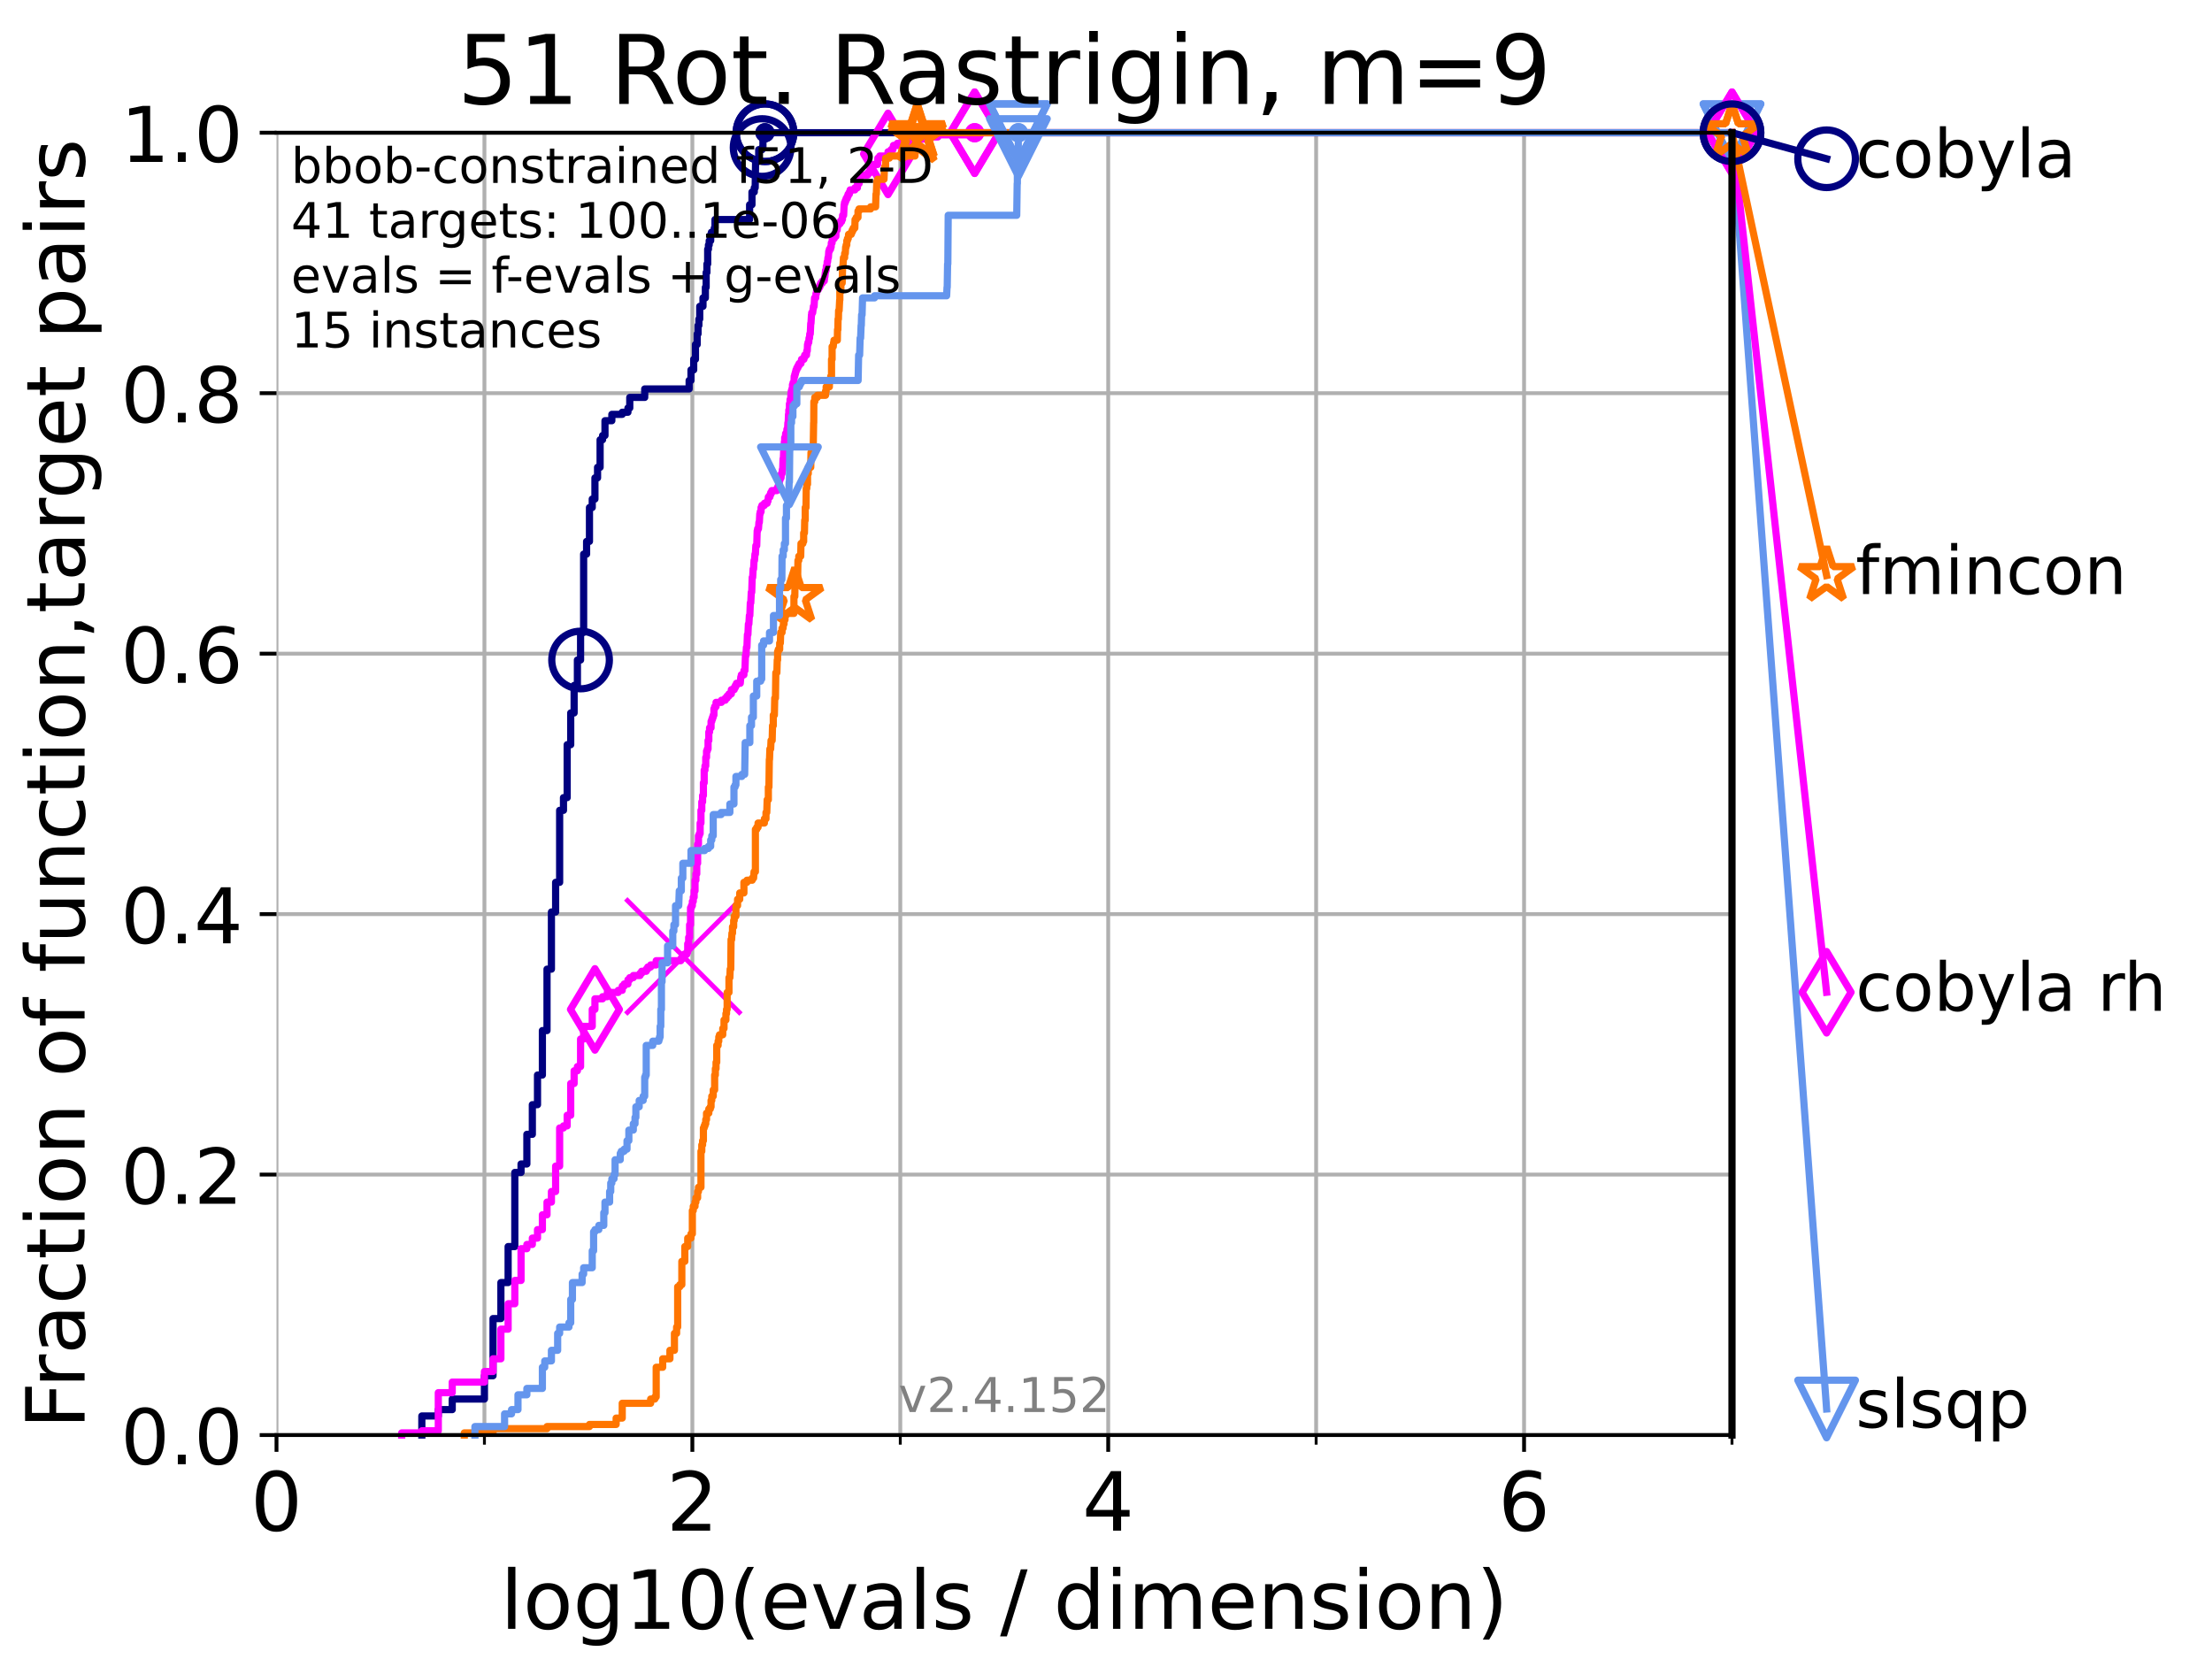 <?xml version="1.0" encoding="utf-8" standalone="no"?>
<!DOCTYPE svg PUBLIC "-//W3C//DTD SVG 1.1//EN"
  "http://www.w3.org/Graphics/SVG/1.1/DTD/svg11.dtd">
<!-- Created with matplotlib (https://matplotlib.org/) -->
<svg height="345.6pt" version="1.1" viewBox="0 0 460.8 345.6" width="460.8pt" xmlns="http://www.w3.org/2000/svg" xmlns:xlink="http://www.w3.org/1999/xlink">
 <defs>
  <style type="text/css">*{stroke-linecap:butt;stroke-linejoin:round;}</style>
 </defs>
 <g id="figure_1">
  <g id="patch_1">
   <path d="M 0 345.6 
L 460.8 345.6 
L 460.8 0 
L 0 0 
z
" style="fill:#ffffff;"/>
  </g>
  <g id="axes_1">
   <g id="patch_2">
    <path d="M 57.6 298.944 
L 360.806 298.944 
L 360.806 27.648 
L 57.6 27.648 
z
" style="fill:#ffffff;"/>
   </g>
   <g id="matplotlib.axis_1">
    <g id="xtick_1">
     <g id="line2d_1">
      <path clip-path="url(#pff8ce04e57)" d="M 57.6 298.944 
L 57.6 27.648 
" style="fill:none;stroke:#b0b0b0;stroke-linecap:square;stroke-width:0.8;"/>
     </g>
     <g id="line2d_2">
      <defs>
       <path d="M 0 0 
L 0 3.5 
" id="m944a6b6a93" style="stroke:#000000;stroke-width:0.8;"/>
      </defs>
      <g>
       <use style="stroke:#000000;stroke-width:0.8;" x="57.6" xlink:href="#m944a6b6a93" y="298.944"/>
      </g>
     </g>
     <g id="text_1">
      <!-- 0 -->
      <g transform="translate(52.192 318.861)scale(0.17 -0.17)">
       <defs>
        <path d="M 31.781 66.406 
Q 24.172 66.406 20.328 58.906 
Q 16.5 51.422 16.5 36.375 
Q 16.5 21.391 20.328 13.891 
Q 24.172 6.391 31.781 6.391 
Q 39.453 6.391 43.281 13.891 
Q 47.125 21.391 47.125 36.375 
Q 47.125 51.422 43.281 58.906 
Q 39.453 66.406 31.781 66.406 
z
M 31.781 74.219 
Q 44.047 74.219 50.516 64.516 
Q 56.984 54.828 56.984 36.375 
Q 56.984 17.969 50.516 8.266 
Q 44.047 -1.422 31.781 -1.422 
Q 19.531 -1.422 13.062 8.266 
Q 6.594 17.969 6.594 36.375 
Q 6.594 54.828 13.062 64.516 
Q 19.531 74.219 31.781 74.219 
z
" id="DejaVuSans-48"/>
       </defs>
       <use xlink:href="#DejaVuSans-48"/>
      </g>
     </g>
    </g>
    <g id="xtick_2">
     <g id="line2d_3">
      <path clip-path="url(#pff8ce04e57)" d="M 144.23 298.944 
L 144.23 27.648 
" style="fill:none;stroke:#b0b0b0;stroke-linecap:square;stroke-width:0.8;"/>
     </g>
     <g id="line2d_4">
      <g>
       <use style="stroke:#000000;stroke-width:0.8;" x="144.23" xlink:href="#m944a6b6a93" y="298.944"/>
      </g>
     </g>
     <g id="text_2">
      <!-- 2 -->
      <g transform="translate(138.822 318.861)scale(0.17 -0.17)">
       <defs>
        <path d="M 19.188 8.297 
L 53.609 8.297 
L 53.609 0 
L 7.328 0 
L 7.328 8.297 
Q 12.938 14.109 22.625 23.891 
Q 32.328 33.688 34.812 36.531 
Q 39.547 41.844 41.422 45.531 
Q 43.312 49.219 43.312 52.781 
Q 43.312 58.594 39.234 62.25 
Q 35.156 65.922 28.609 65.922 
Q 23.969 65.922 18.812 64.312 
Q 13.672 62.703 7.812 59.422 
L 7.812 69.391 
Q 13.766 71.781 18.938 73 
Q 24.125 74.219 28.422 74.219 
Q 39.75 74.219 46.484 68.547 
Q 53.219 62.891 53.219 53.422 
Q 53.219 48.922 51.531 44.891 
Q 49.859 40.875 45.406 35.406 
Q 44.188 33.984 37.641 27.219 
Q 31.109 20.453 19.188 8.297 
z
" id="DejaVuSans-50"/>
       </defs>
       <use xlink:href="#DejaVuSans-50"/>
      </g>
     </g>
    </g>
    <g id="xtick_3">
     <g id="line2d_5">
      <path clip-path="url(#pff8ce04e57)" d="M 230.861 298.944 
L 230.861 27.648 
" style="fill:none;stroke:#b0b0b0;stroke-linecap:square;stroke-width:0.8;"/>
     </g>
     <g id="line2d_6">
      <g>
       <use style="stroke:#000000;stroke-width:0.8;" x="230.861" xlink:href="#m944a6b6a93" y="298.944"/>
      </g>
     </g>
     <g id="text_3">
      <!-- 4 -->
      <g transform="translate(225.453 318.861)scale(0.17 -0.17)">
       <defs>
        <path d="M 37.797 64.312 
L 12.891 25.391 
L 37.797 25.391 
z
M 35.203 72.906 
L 47.609 72.906 
L 47.609 25.391 
L 58.016 25.391 
L 58.016 17.188 
L 47.609 17.188 
L 47.609 0 
L 37.797 0 
L 37.797 17.188 
L 4.891 17.188 
L 4.891 26.703 
z
" id="DejaVuSans-52"/>
       </defs>
       <use xlink:href="#DejaVuSans-52"/>
      </g>
     </g>
    </g>
    <g id="xtick_4">
     <g id="line2d_7">
      <path clip-path="url(#pff8ce04e57)" d="M 317.491 298.944 
L 317.491 27.648 
" style="fill:none;stroke:#b0b0b0;stroke-linecap:square;stroke-width:0.8;"/>
     </g>
     <g id="line2d_8">
      <g>
       <use style="stroke:#000000;stroke-width:0.8;" x="317.491" xlink:href="#m944a6b6a93" y="298.944"/>
      </g>
     </g>
     <g id="text_4">
      <!-- 6 -->
      <g transform="translate(312.083 318.861)scale(0.17 -0.17)">
       <defs>
        <path d="M 33.016 40.375 
Q 26.375 40.375 22.484 35.828 
Q 18.609 31.297 18.609 23.391 
Q 18.609 15.531 22.484 10.953 
Q 26.375 6.391 33.016 6.391 
Q 39.656 6.391 43.531 10.953 
Q 47.406 15.531 47.406 23.391 
Q 47.406 31.297 43.531 35.828 
Q 39.656 40.375 33.016 40.375 
z
M 52.594 71.297 
L 52.594 62.312 
Q 48.875 64.062 45.094 64.984 
Q 41.312 65.922 37.594 65.922 
Q 27.828 65.922 22.672 59.328 
Q 17.531 52.734 16.797 39.406 
Q 19.672 43.656 24.016 45.922 
Q 28.375 48.188 33.594 48.188 
Q 44.578 48.188 50.953 41.516 
Q 57.328 34.859 57.328 23.391 
Q 57.328 12.156 50.688 5.359 
Q 44.047 -1.422 33.016 -1.422 
Q 20.359 -1.422 13.672 8.266 
Q 6.984 17.969 6.984 36.375 
Q 6.984 53.656 15.188 63.938 
Q 23.391 74.219 37.203 74.219 
Q 40.922 74.219 44.703 73.484 
Q 48.484 72.75 52.594 71.297 
z
" id="DejaVuSans-54"/>
       </defs>
       <use xlink:href="#DejaVuSans-54"/>
      </g>
     </g>
    </g>
    <g id="xtick_5">
     <g id="line2d_9">
      <path clip-path="url(#pff8ce04e57)" d="M 100.915 298.944 
L 100.915 27.648 
" style="fill:none;stroke:#b0b0b0;stroke-linecap:square;stroke-width:0.8;"/>
     </g>
     <g id="line2d_10">
      <defs>
       <path d="M 0 0 
L 0 2 
" id="m6b933c8b2e" style="stroke:#000000;stroke-width:0.6;"/>
      </defs>
      <g>
       <use style="stroke:#000000;stroke-width:0.6;" x="100.915" xlink:href="#m6b933c8b2e" y="298.944"/>
      </g>
     </g>
    </g>
    <g id="xtick_6">
     <g id="line2d_11">
      <path clip-path="url(#pff8ce04e57)" d="M 187.546 298.944 
L 187.546 27.648 
" style="fill:none;stroke:#b0b0b0;stroke-linecap:square;stroke-width:0.8;"/>
     </g>
     <g id="line2d_12">
      <g>
       <use style="stroke:#000000;stroke-width:0.6;" x="187.546" xlink:href="#m6b933c8b2e" y="298.944"/>
      </g>
     </g>
    </g>
    <g id="xtick_7">
     <g id="line2d_13">
      <path clip-path="url(#pff8ce04e57)" d="M 274.176 298.944 
L 274.176 27.648 
" style="fill:none;stroke:#b0b0b0;stroke-linecap:square;stroke-width:0.8;"/>
     </g>
     <g id="line2d_14">
      <g>
       <use style="stroke:#000000;stroke-width:0.6;" x="274.176" xlink:href="#m6b933c8b2e" y="298.944"/>
      </g>
     </g>
    </g>
    <g id="xtick_8">
     <g id="line2d_15">
      <path clip-path="url(#pff8ce04e57)" d="M 360.806 298.944 
L 360.806 27.648 
" style="fill:none;stroke:#b0b0b0;stroke-linecap:square;stroke-width:0.8;"/>
     </g>
     <g id="line2d_16">
      <g>
       <use style="stroke:#000000;stroke-width:0.6;" x="360.806" xlink:href="#m6b933c8b2e" y="298.944"/>
      </g>
     </g>
    </g>
    <g id="text_5">
     <!-- log10(evals / dimension) -->
     <g transform="translate(104.239 339.314)scale(0.17 -0.17)">
      <defs>
       <path d="M 9.422 75.984 
L 18.406 75.984 
L 18.406 0 
L 9.422 0 
z
" id="DejaVuSans-108"/>
       <path d="M 30.609 48.391 
Q 23.391 48.391 19.188 42.75 
Q 14.984 37.109 14.984 27.297 
Q 14.984 17.484 19.156 11.844 
Q 23.344 6.203 30.609 6.203 
Q 37.797 6.203 41.984 11.859 
Q 46.188 17.531 46.188 27.297 
Q 46.188 37.016 41.984 42.703 
Q 37.797 48.391 30.609 48.391 
z
M 30.609 56 
Q 42.328 56 49.016 48.375 
Q 55.719 40.766 55.719 27.297 
Q 55.719 13.875 49.016 6.219 
Q 42.328 -1.422 30.609 -1.422 
Q 18.844 -1.422 12.172 6.219 
Q 5.516 13.875 5.516 27.297 
Q 5.516 40.766 12.172 48.375 
Q 18.844 56 30.609 56 
z
" id="DejaVuSans-111"/>
       <path d="M 45.406 27.984 
Q 45.406 37.75 41.375 43.109 
Q 37.359 48.484 30.078 48.484 
Q 22.859 48.484 18.828 43.109 
Q 14.797 37.75 14.797 27.984 
Q 14.797 18.266 18.828 12.891 
Q 22.859 7.516 30.078 7.516 
Q 37.359 7.516 41.375 12.891 
Q 45.406 18.266 45.406 27.984 
z
M 54.391 6.781 
Q 54.391 -7.172 48.188 -13.984 
Q 42 -20.797 29.203 -20.797 
Q 24.469 -20.797 20.266 -20.094 
Q 16.062 -19.391 12.109 -17.922 
L 12.109 -9.188 
Q 16.062 -11.328 19.922 -12.344 
Q 23.781 -13.375 27.781 -13.375 
Q 36.625 -13.375 41.016 -8.766 
Q 45.406 -4.156 45.406 5.172 
L 45.406 9.625 
Q 42.625 4.781 38.281 2.391 
Q 33.938 0 27.875 0 
Q 17.828 0 11.672 7.656 
Q 5.516 15.328 5.516 27.984 
Q 5.516 40.672 11.672 48.328 
Q 17.828 56 27.875 56 
Q 33.938 56 38.281 53.609 
Q 42.625 51.219 45.406 46.391 
L 45.406 54.688 
L 54.391 54.688 
z
" id="DejaVuSans-103"/>
       <path d="M 12.406 8.297 
L 28.516 8.297 
L 28.516 63.922 
L 10.984 60.406 
L 10.984 69.391 
L 28.422 72.906 
L 38.281 72.906 
L 38.281 8.297 
L 54.391 8.297 
L 54.391 0 
L 12.406 0 
z
" id="DejaVuSans-49"/>
       <path d="M 31 75.875 
Q 24.469 64.656 21.281 53.656 
Q 18.109 42.672 18.109 31.391 
Q 18.109 20.125 21.312 9.062 
Q 24.516 -2 31 -13.188 
L 23.188 -13.188 
Q 15.875 -1.703 12.234 9.375 
Q 8.594 20.453 8.594 31.391 
Q 8.594 42.281 12.203 53.312 
Q 15.828 64.359 23.188 75.875 
z
" id="DejaVuSans-40"/>
       <path d="M 56.203 29.594 
L 56.203 25.203 
L 14.891 25.203 
Q 15.484 15.922 20.484 11.062 
Q 25.484 6.203 34.422 6.203 
Q 39.594 6.203 44.453 7.469 
Q 49.312 8.734 54.109 11.281 
L 54.109 2.781 
Q 49.266 0.734 44.188 -0.344 
Q 39.109 -1.422 33.891 -1.422 
Q 20.797 -1.422 13.156 6.188 
Q 5.516 13.812 5.516 26.812 
Q 5.516 40.234 12.766 48.109 
Q 20.016 56 32.328 56 
Q 43.359 56 49.781 48.891 
Q 56.203 41.797 56.203 29.594 
z
M 47.219 32.234 
Q 47.125 39.594 43.094 43.984 
Q 39.062 48.391 32.422 48.391 
Q 24.906 48.391 20.391 44.141 
Q 15.875 39.891 15.188 32.172 
z
" id="DejaVuSans-101"/>
       <path d="M 2.984 54.688 
L 12.5 54.688 
L 29.594 8.797 
L 46.688 54.688 
L 56.203 54.688 
L 35.688 0 
L 23.484 0 
z
" id="DejaVuSans-118"/>
       <path d="M 34.281 27.484 
Q 23.391 27.484 19.188 25 
Q 14.984 22.516 14.984 16.5 
Q 14.984 11.719 18.141 8.906 
Q 21.297 6.109 26.703 6.109 
Q 34.188 6.109 38.703 11.406 
Q 43.219 16.703 43.219 25.484 
L 43.219 27.484 
z
M 52.203 31.203 
L 52.203 0 
L 43.219 0 
L 43.219 8.297 
Q 40.141 3.328 35.547 0.953 
Q 30.953 -1.422 24.312 -1.422 
Q 15.922 -1.422 10.953 3.297 
Q 6 8.016 6 15.922 
Q 6 25.141 12.172 29.828 
Q 18.359 34.516 30.609 34.516 
L 43.219 34.516 
L 43.219 35.406 
Q 43.219 41.609 39.141 45 
Q 35.062 48.391 27.688 48.391 
Q 23 48.391 18.547 47.266 
Q 14.109 46.141 10.016 43.891 
L 10.016 52.203 
Q 14.938 54.109 19.578 55.047 
Q 24.219 56 28.609 56 
Q 40.484 56 46.344 49.844 
Q 52.203 43.703 52.203 31.203 
z
" id="DejaVuSans-97"/>
       <path d="M 44.281 53.078 
L 44.281 44.578 
Q 40.484 46.531 36.375 47.5 
Q 32.281 48.484 27.875 48.484 
Q 21.188 48.484 17.844 46.438 
Q 14.5 44.391 14.5 40.281 
Q 14.5 37.156 16.891 35.375 
Q 19.281 33.594 26.516 31.984 
L 29.594 31.297 
Q 39.156 29.25 43.188 25.516 
Q 47.219 21.781 47.219 15.094 
Q 47.219 7.469 41.188 3.016 
Q 35.156 -1.422 24.609 -1.422 
Q 20.219 -1.422 15.453 -0.562 
Q 10.688 0.297 5.422 2 
L 5.422 11.281 
Q 10.406 8.688 15.234 7.391 
Q 20.062 6.109 24.812 6.109 
Q 31.156 6.109 34.562 8.281 
Q 37.984 10.453 37.984 14.406 
Q 37.984 18.062 35.516 20.016 
Q 33.062 21.969 24.703 23.781 
L 21.578 24.516 
Q 13.234 26.266 9.516 29.906 
Q 5.812 33.547 5.812 39.891 
Q 5.812 47.609 11.281 51.797 
Q 16.75 56 26.812 56 
Q 31.781 56 36.172 55.266 
Q 40.578 54.547 44.281 53.078 
z
" id="DejaVuSans-115"/>
       <path id="DejaVuSans-32"/>
       <path d="M 25.391 72.906 
L 33.688 72.906 
L 8.297 -9.281 
L 0 -9.281 
z
" id="DejaVuSans-47"/>
       <path d="M 45.406 46.391 
L 45.406 75.984 
L 54.391 75.984 
L 54.391 0 
L 45.406 0 
L 45.406 8.203 
Q 42.578 3.328 38.25 0.953 
Q 33.938 -1.422 27.875 -1.422 
Q 17.969 -1.422 11.734 6.484 
Q 5.516 14.406 5.516 27.297 
Q 5.516 40.188 11.734 48.094 
Q 17.969 56 27.875 56 
Q 33.938 56 38.25 53.625 
Q 42.578 51.266 45.406 46.391 
z
M 14.797 27.297 
Q 14.797 17.391 18.875 11.75 
Q 22.953 6.109 30.078 6.109 
Q 37.203 6.109 41.297 11.75 
Q 45.406 17.391 45.406 27.297 
Q 45.406 37.203 41.297 42.844 
Q 37.203 48.484 30.078 48.484 
Q 22.953 48.484 18.875 42.844 
Q 14.797 37.203 14.797 27.297 
z
" id="DejaVuSans-100"/>
       <path d="M 9.422 54.688 
L 18.406 54.688 
L 18.406 0 
L 9.422 0 
z
M 9.422 75.984 
L 18.406 75.984 
L 18.406 64.594 
L 9.422 64.594 
z
" id="DejaVuSans-105"/>
       <path d="M 52 44.188 
Q 55.375 50.25 60.062 53.125 
Q 64.75 56 71.094 56 
Q 79.641 56 84.281 50.016 
Q 88.922 44.047 88.922 33.016 
L 88.922 0 
L 79.891 0 
L 79.891 32.719 
Q 79.891 40.578 77.094 44.375 
Q 74.312 48.188 68.609 48.188 
Q 61.625 48.188 57.562 43.547 
Q 53.516 38.922 53.516 30.906 
L 53.516 0 
L 44.484 0 
L 44.484 32.719 
Q 44.484 40.625 41.703 44.406 
Q 38.922 48.188 33.109 48.188 
Q 26.219 48.188 22.156 43.531 
Q 18.109 38.875 18.109 30.906 
L 18.109 0 
L 9.078 0 
L 9.078 54.688 
L 18.109 54.688 
L 18.109 46.188 
Q 21.188 51.219 25.484 53.609 
Q 29.781 56 35.688 56 
Q 41.656 56 45.828 52.969 
Q 50 49.953 52 44.188 
z
" id="DejaVuSans-109"/>
       <path d="M 54.891 33.016 
L 54.891 0 
L 45.906 0 
L 45.906 32.719 
Q 45.906 40.484 42.875 44.328 
Q 39.844 48.188 33.797 48.188 
Q 26.516 48.188 22.312 43.547 
Q 18.109 38.922 18.109 30.906 
L 18.109 0 
L 9.078 0 
L 9.078 54.688 
L 18.109 54.688 
L 18.109 46.188 
Q 21.344 51.125 25.703 53.562 
Q 30.078 56 35.797 56 
Q 45.219 56 50.047 50.172 
Q 54.891 44.344 54.891 33.016 
z
" id="DejaVuSans-110"/>
       <path d="M 8.016 75.875 
L 15.828 75.875 
Q 23.141 64.359 26.781 53.312 
Q 30.422 42.281 30.422 31.391 
Q 30.422 20.453 26.781 9.375 
Q 23.141 -1.703 15.828 -13.188 
L 8.016 -13.188 
Q 14.5 -2 17.703 9.062 
Q 20.906 20.125 20.906 31.391 
Q 20.906 42.672 17.703 53.656 
Q 14.5 64.656 8.016 75.875 
z
" id="DejaVuSans-41"/>
      </defs>
      <use xlink:href="#DejaVuSans-108"/>
      <use x="27.783" xlink:href="#DejaVuSans-111"/>
      <use x="88.965" xlink:href="#DejaVuSans-103"/>
      <use x="152.441" xlink:href="#DejaVuSans-49"/>
      <use x="216.064" xlink:href="#DejaVuSans-48"/>
      <use x="279.688" xlink:href="#DejaVuSans-40"/>
      <use x="318.701" xlink:href="#DejaVuSans-101"/>
      <use x="380.225" xlink:href="#DejaVuSans-118"/>
      <use x="439.404" xlink:href="#DejaVuSans-97"/>
      <use x="500.684" xlink:href="#DejaVuSans-108"/>
      <use x="528.467" xlink:href="#DejaVuSans-115"/>
      <use x="580.566" xlink:href="#DejaVuSans-32"/>
      <use x="612.354" xlink:href="#DejaVuSans-47"/>
      <use x="646.045" xlink:href="#DejaVuSans-32"/>
      <use x="677.832" xlink:href="#DejaVuSans-100"/>
      <use x="741.309" xlink:href="#DejaVuSans-105"/>
      <use x="769.092" xlink:href="#DejaVuSans-109"/>
      <use x="866.504" xlink:href="#DejaVuSans-101"/>
      <use x="928.027" xlink:href="#DejaVuSans-110"/>
      <use x="991.406" xlink:href="#DejaVuSans-115"/>
      <use x="1043.506" xlink:href="#DejaVuSans-105"/>
      <use x="1071.289" xlink:href="#DejaVuSans-111"/>
      <use x="1132.471" xlink:href="#DejaVuSans-110"/>
      <use x="1195.85" xlink:href="#DejaVuSans-41"/>
     </g>
    </g>
   </g>
   <g id="matplotlib.axis_2">
    <g id="ytick_1">
     <g id="line2d_17">
      <path clip-path="url(#pff8ce04e57)" d="M 57.6 298.944 
L 360.806 298.944 
" style="fill:none;stroke:#b0b0b0;stroke-linecap:square;stroke-width:0.8;"/>
     </g>
     <g id="line2d_18">
      <defs>
       <path d="M 0 0 
L -3.5 0 
" id="me87bd80d34" style="stroke:#000000;stroke-width:0.8;"/>
      </defs>
      <g>
       <use style="stroke:#000000;stroke-width:0.8;" x="57.6" xlink:href="#me87bd80d34" y="298.944"/>
      </g>
     </g>
     <g id="text_6">
      <!-- 0.0 -->
      <g transform="translate(25.155 305.023)scale(0.16 -0.16)">
       <defs>
        <path d="M 10.688 12.406 
L 21 12.406 
L 21 0 
L 10.688 0 
z
" id="DejaVuSans-46"/>
       </defs>
       <use xlink:href="#DejaVuSans-48"/>
       <use x="63.623" xlink:href="#DejaVuSans-46"/>
       <use x="95.41" xlink:href="#DejaVuSans-48"/>
      </g>
     </g>
    </g>
    <g id="ytick_2">
     <g id="line2d_19">
      <path clip-path="url(#pff8ce04e57)" d="M 57.6 244.685 
L 360.806 244.685 
" style="fill:none;stroke:#b0b0b0;stroke-linecap:square;stroke-width:0.8;"/>
     </g>
     <g id="line2d_20">
      <g>
       <use style="stroke:#000000;stroke-width:0.8;" x="57.6" xlink:href="#me87bd80d34" y="244.685"/>
      </g>
     </g>
     <g id="text_7">
      <!-- 0.2 -->
      <g transform="translate(25.155 250.764)scale(0.16 -0.16)">
       <use xlink:href="#DejaVuSans-48"/>
       <use x="63.623" xlink:href="#DejaVuSans-46"/>
       <use x="95.41" xlink:href="#DejaVuSans-50"/>
      </g>
     </g>
    </g>
    <g id="ytick_3">
     <g id="line2d_21">
      <path clip-path="url(#pff8ce04e57)" d="M 57.6 190.426 
L 360.806 190.426 
" style="fill:none;stroke:#b0b0b0;stroke-linecap:square;stroke-width:0.8;"/>
     </g>
     <g id="line2d_22">
      <g>
       <use style="stroke:#000000;stroke-width:0.8;" x="57.6" xlink:href="#me87bd80d34" y="190.426"/>
      </g>
     </g>
     <g id="text_8">
      <!-- 0.4 -->
      <g transform="translate(25.155 196.504)scale(0.16 -0.16)">
       <use xlink:href="#DejaVuSans-48"/>
       <use x="63.623" xlink:href="#DejaVuSans-46"/>
       <use x="95.41" xlink:href="#DejaVuSans-52"/>
      </g>
     </g>
    </g>
    <g id="ytick_4">
     <g id="line2d_23">
      <path clip-path="url(#pff8ce04e57)" d="M 57.6 136.166 
L 360.806 136.166 
" style="fill:none;stroke:#b0b0b0;stroke-linecap:square;stroke-width:0.8;"/>
     </g>
     <g id="line2d_24">
      <g>
       <use style="stroke:#000000;stroke-width:0.8;" x="57.6" xlink:href="#me87bd80d34" y="136.166"/>
      </g>
     </g>
     <g id="text_9">
      <!-- 0.6 -->
      <g transform="translate(25.155 142.245)scale(0.16 -0.16)">
       <use xlink:href="#DejaVuSans-48"/>
       <use x="63.623" xlink:href="#DejaVuSans-46"/>
       <use x="95.41" xlink:href="#DejaVuSans-54"/>
      </g>
     </g>
    </g>
    <g id="ytick_5">
     <g id="line2d_25">
      <path clip-path="url(#pff8ce04e57)" d="M 57.6 81.907 
L 360.806 81.907 
" style="fill:none;stroke:#b0b0b0;stroke-linecap:square;stroke-width:0.8;"/>
     </g>
     <g id="line2d_26">
      <g>
       <use style="stroke:#000000;stroke-width:0.8;" x="57.6" xlink:href="#me87bd80d34" y="81.907"/>
      </g>
     </g>
     <g id="text_10">
      <!-- 0.8 -->
      <g transform="translate(25.155 87.986)scale(0.16 -0.16)">
       <defs>
        <path d="M 31.781 34.625 
Q 24.75 34.625 20.719 30.859 
Q 16.703 27.094 16.703 20.516 
Q 16.703 13.922 20.719 10.156 
Q 24.75 6.391 31.781 6.391 
Q 38.812 6.391 42.859 10.172 
Q 46.922 13.969 46.922 20.516 
Q 46.922 27.094 42.891 30.859 
Q 38.875 34.625 31.781 34.625 
z
M 21.922 38.812 
Q 15.578 40.375 12.031 44.719 
Q 8.5 49.078 8.5 55.328 
Q 8.5 64.062 14.719 69.141 
Q 20.953 74.219 31.781 74.219 
Q 42.672 74.219 48.875 69.141 
Q 55.078 64.062 55.078 55.328 
Q 55.078 49.078 51.531 44.719 
Q 48 40.375 41.703 38.812 
Q 48.828 37.156 52.797 32.312 
Q 56.781 27.484 56.781 20.516 
Q 56.781 9.906 50.312 4.234 
Q 43.844 -1.422 31.781 -1.422 
Q 19.734 -1.422 13.25 4.234 
Q 6.781 9.906 6.781 20.516 
Q 6.781 27.484 10.781 32.312 
Q 14.797 37.156 21.922 38.812 
z
M 18.312 54.391 
Q 18.312 48.734 21.844 45.562 
Q 25.391 42.391 31.781 42.391 
Q 38.141 42.391 41.719 45.562 
Q 45.312 48.734 45.312 54.391 
Q 45.312 60.062 41.719 63.234 
Q 38.141 66.406 31.781 66.406 
Q 25.391 66.406 21.844 63.234 
Q 18.312 60.062 18.312 54.391 
z
" id="DejaVuSans-56"/>
       </defs>
       <use xlink:href="#DejaVuSans-48"/>
       <use x="63.623" xlink:href="#DejaVuSans-46"/>
       <use x="95.41" xlink:href="#DejaVuSans-56"/>
      </g>
     </g>
    </g>
    <g id="ytick_6">
     <g id="line2d_27">
      <path clip-path="url(#pff8ce04e57)" d="M 57.6 27.648 
L 360.806 27.648 
" style="fill:none;stroke:#b0b0b0;stroke-linecap:square;stroke-width:0.8;"/>
     </g>
     <g id="line2d_28">
      <g>
       <use style="stroke:#000000;stroke-width:0.8;" x="57.6" xlink:href="#me87bd80d34" y="27.648"/>
      </g>
     </g>
     <g id="text_11">
      <!-- 1.0 -->
      <g transform="translate(25.155 33.727)scale(0.16 -0.16)">
       <use xlink:href="#DejaVuSans-49"/>
       <use x="63.623" xlink:href="#DejaVuSans-46"/>
       <use x="95.41" xlink:href="#DejaVuSans-48"/>
      </g>
     </g>
    </g>
    <g id="text_12">
     <!-- Fraction of function,target pairs -->
     <g transform="translate(17.62 297.681)rotate(-90)scale(0.17 -0.17)">
      <defs>
       <path d="M 9.812 72.906 
L 51.703 72.906 
L 51.703 64.594 
L 19.672 64.594 
L 19.672 43.109 
L 48.578 43.109 
L 48.578 34.812 
L 19.672 34.812 
L 19.672 0 
L 9.812 0 
z
" id="DejaVuSans-70"/>
       <path d="M 41.109 46.297 
Q 39.594 47.172 37.812 47.578 
Q 36.031 48 33.891 48 
Q 26.266 48 22.188 43.047 
Q 18.109 38.094 18.109 28.812 
L 18.109 0 
L 9.078 0 
L 9.078 54.688 
L 18.109 54.688 
L 18.109 46.188 
Q 20.953 51.172 25.484 53.578 
Q 30.031 56 36.531 56 
Q 37.453 56 38.578 55.875 
Q 39.703 55.766 41.062 55.516 
z
" id="DejaVuSans-114"/>
       <path d="M 48.781 52.594 
L 48.781 44.188 
Q 44.969 46.297 41.141 47.344 
Q 37.312 48.391 33.406 48.391 
Q 24.656 48.391 19.812 42.844 
Q 14.984 37.312 14.984 27.297 
Q 14.984 17.281 19.812 11.734 
Q 24.656 6.203 33.406 6.203 
Q 37.312 6.203 41.141 7.25 
Q 44.969 8.297 48.781 10.406 
L 48.781 2.094 
Q 45.016 0.344 40.984 -0.531 
Q 36.969 -1.422 32.422 -1.422 
Q 20.062 -1.422 12.781 6.344 
Q 5.516 14.109 5.516 27.297 
Q 5.516 40.672 12.859 48.328 
Q 20.219 56 33.016 56 
Q 37.156 56 41.109 55.141 
Q 45.062 54.297 48.781 52.594 
z
" id="DejaVuSans-99"/>
       <path d="M 18.312 70.219 
L 18.312 54.688 
L 36.812 54.688 
L 36.812 47.703 
L 18.312 47.703 
L 18.312 18.016 
Q 18.312 11.328 20.141 9.422 
Q 21.969 7.516 27.594 7.516 
L 36.812 7.516 
L 36.812 0 
L 27.594 0 
Q 17.188 0 13.234 3.875 
Q 9.281 7.766 9.281 18.016 
L 9.281 47.703 
L 2.688 47.703 
L 2.688 54.688 
L 9.281 54.688 
L 9.281 70.219 
z
" id="DejaVuSans-116"/>
       <path d="M 37.109 75.984 
L 37.109 68.5 
L 28.516 68.5 
Q 23.688 68.5 21.797 66.547 
Q 19.922 64.594 19.922 59.516 
L 19.922 54.688 
L 34.719 54.688 
L 34.719 47.703 
L 19.922 47.703 
L 19.922 0 
L 10.891 0 
L 10.891 47.703 
L 2.297 47.703 
L 2.297 54.688 
L 10.891 54.688 
L 10.891 58.5 
Q 10.891 67.625 15.141 71.797 
Q 19.391 75.984 28.609 75.984 
z
" id="DejaVuSans-102"/>
       <path d="M 8.5 21.578 
L 8.5 54.688 
L 17.484 54.688 
L 17.484 21.922 
Q 17.484 14.156 20.5 10.266 
Q 23.531 6.391 29.594 6.391 
Q 36.859 6.391 41.078 11.031 
Q 45.312 15.672 45.312 23.688 
L 45.312 54.688 
L 54.297 54.688 
L 54.297 0 
L 45.312 0 
L 45.312 8.406 
Q 42.047 3.422 37.719 1 
Q 33.406 -1.422 27.688 -1.422 
Q 18.266 -1.422 13.375 4.438 
Q 8.5 10.297 8.5 21.578 
z
M 31.109 56 
z
" id="DejaVuSans-117"/>
       <path d="M 11.719 12.406 
L 22.016 12.406 
L 22.016 4 
L 14.016 -11.625 
L 7.719 -11.625 
L 11.719 4 
z
" id="DejaVuSans-44"/>
       <path d="M 18.109 8.203 
L 18.109 -20.797 
L 9.078 -20.797 
L 9.078 54.688 
L 18.109 54.688 
L 18.109 46.391 
Q 20.953 51.266 25.266 53.625 
Q 29.594 56 35.594 56 
Q 45.562 56 51.781 48.094 
Q 58.016 40.188 58.016 27.297 
Q 58.016 14.406 51.781 6.484 
Q 45.562 -1.422 35.594 -1.422 
Q 29.594 -1.422 25.266 0.953 
Q 20.953 3.328 18.109 8.203 
z
M 48.688 27.297 
Q 48.688 37.203 44.609 42.844 
Q 40.531 48.484 33.406 48.484 
Q 26.266 48.484 22.188 42.844 
Q 18.109 37.203 18.109 27.297 
Q 18.109 17.391 22.188 11.75 
Q 26.266 6.109 33.406 6.109 
Q 40.531 6.109 44.609 11.75 
Q 48.688 17.391 48.688 27.297 
z
" id="DejaVuSans-112"/>
      </defs>
      <use xlink:href="#DejaVuSans-70"/>
      <use x="50.27" xlink:href="#DejaVuSans-114"/>
      <use x="91.383" xlink:href="#DejaVuSans-97"/>
      <use x="152.662" xlink:href="#DejaVuSans-99"/>
      <use x="207.643" xlink:href="#DejaVuSans-116"/>
      <use x="246.852" xlink:href="#DejaVuSans-105"/>
      <use x="274.635" xlink:href="#DejaVuSans-111"/>
      <use x="335.816" xlink:href="#DejaVuSans-110"/>
      <use x="399.195" xlink:href="#DejaVuSans-32"/>
      <use x="430.982" xlink:href="#DejaVuSans-111"/>
      <use x="492.164" xlink:href="#DejaVuSans-102"/>
      <use x="527.369" xlink:href="#DejaVuSans-32"/>
      <use x="559.156" xlink:href="#DejaVuSans-102"/>
      <use x="594.361" xlink:href="#DejaVuSans-117"/>
      <use x="657.74" xlink:href="#DejaVuSans-110"/>
      <use x="721.119" xlink:href="#DejaVuSans-99"/>
      <use x="776.1" xlink:href="#DejaVuSans-116"/>
      <use x="815.309" xlink:href="#DejaVuSans-105"/>
      <use x="843.092" xlink:href="#DejaVuSans-111"/>
      <use x="904.273" xlink:href="#DejaVuSans-110"/>
      <use x="967.652" xlink:href="#DejaVuSans-44"/>
      <use x="999.439" xlink:href="#DejaVuSans-116"/>
      <use x="1038.648" xlink:href="#DejaVuSans-97"/>
      <use x="1099.928" xlink:href="#DejaVuSans-114"/>
      <use x="1139.291" xlink:href="#DejaVuSans-103"/>
      <use x="1202.768" xlink:href="#DejaVuSans-101"/>
      <use x="1264.291" xlink:href="#DejaVuSans-116"/>
      <use x="1303.5" xlink:href="#DejaVuSans-32"/>
      <use x="1335.287" xlink:href="#DejaVuSans-112"/>
      <use x="1398.764" xlink:href="#DejaVuSans-97"/>
      <use x="1460.043" xlink:href="#DejaVuSans-105"/>
      <use x="1487.826" xlink:href="#DejaVuSans-114"/>
      <use x="1528.939" xlink:href="#DejaVuSans-115"/>
     </g>
    </g>
   </g>
   <g id="line2d_29">
    <defs>
     <path d="M 0 1.5 
C 0.398 1.5 0.779 1.342 1.061 1.061 
C 1.342 0.779 1.5 0.398 1.5 0 
C 1.5 -0.398 1.342 -0.779 1.061 -1.061 
C 0.779 -1.342 0.398 -1.5 0 -1.5 
C -0.398 -1.5 -0.779 -1.342 -1.061 -1.061 
C -1.342 -0.779 -1.5 -0.398 -1.5 0 
C -1.5 0.398 -1.342 0.779 -1.061 1.061 
C -0.779 1.342 -0.398 1.5 0 1.5 
z
" id="m9cf295d04e" style="stroke:#000080;"/>
    </defs>
    <g>
     <use style="fill:#000080;stroke:#000080;" x="159.359" xlink:href="#m9cf295d04e" y="27.648"/>
     <use style="fill:#000080;stroke:#000080;" x="159.359" xlink:href="#m9cf295d04e" y="27.648"/>
    </g>
   </g>
   <g id="line2d_30">
    <path d="M 87.876 298.944 
L 87.876 294.974 
L 91.306 294.974 
L 91.306 293.65 
L 94.206 293.65 
L 94.206 291.445 
L 100.915 291.445 
L 100.915 286.592 
L 102.708 286.592 
L 102.708 274.682 
L 104.345 274.682 
L 104.345 267.183 
L 105.851 267.183 
L 105.851 259.683 
L 107.245 259.683 
L 107.245 244.244 
L 108.543 244.244 
L 108.543 242.479 
L 109.757 242.479 
L 109.757 236.303 
L 110.897 236.303 
L 110.897 230.127 
L 111.972 230.127 
L 111.972 223.952 
L 112.989 223.952 
L 112.989 214.688 
L 113.954 214.688 
L 113.954 201.895 
L 114.872 201.895 
L 114.872 189.984 
L 115.747 189.984 
L 115.747 183.809 
L 116.584 183.809 
L 116.584 168.81 
L 117.384 168.81 
L 117.384 166.163 
L 118.152 166.163 
L 118.152 155.135 
L 118.89 155.135 
L 118.89 148.518 
L 119.6 148.518 
L 119.6 142.783 
L 120.284 142.783 
L 120.284 137.49 
L 120.944 137.49 
L 120.944 131.755 
L 121.582 131.755 
L 121.582 115.433 
L 122.199 115.433 
L 122.199 112.786 
L 122.796 112.786 
L 122.796 105.728 
L 123.375 105.728 
L 123.375 103.964 
L 123.936 103.964 
L 123.936 99.552 
L 124.482 99.552 
L 124.482 97.347 
L 125.012 97.347 
L 125.012 91.612 
L 125.527 91.612 
L 125.527 90.73 
L 126.029 90.73 
L 126.029 87.642 
L 127.458 87.642 
L 127.458 86.319 
L 129.623 86.319 
L 129.623 85.877 
L 130.811 85.877 
L 130.811 84.995 
L 131.191 84.995 
L 131.191 82.789 
L 134.305 82.789 
L 134.305 81.025 
L 143.56 81.025 
L 143.56 79.26 
L 143.946 79.26 
L 143.946 77.055 
L 144.51 77.055 
L 144.51 74.849 
L 144.878 74.849 
L 144.878 71.761 
L 145.238 71.761 
L 145.238 69.556 
L 145.415 69.556 
L 145.415 67.791 
L 145.591 67.791 
L 145.591 66.468 
L 145.765 66.468 
L 145.765 63.821 
L 146.446 63.821 
L 146.446 62.056 
L 146.941 62.056 
L 146.941 59.851 
L 147.103 59.851 
L 147.103 56.763 
L 147.264 56.763 
L 147.264 54.998 
L 147.424 54.998 
L 147.424 51.91 
L 147.582 51.91 
L 147.582 51.028 
L 147.738 51.028 
L 147.738 50.146 
L 148.048 50.146 
L 148.048 48.822 
L 148.201 48.822 
L 148.201 48.381 
L 148.801 48.381 
L 148.801 47.499 
L 148.948 47.499 
L 148.948 45.734 
L 156.156 45.734 
L 156.156 42.646 
L 156.648 42.646 
L 156.648 40 
L 157.128 40 
L 157.128 39.117 
L 157.317 39.117 
L 157.41 33.383 
L 158.053 33.383 
L 158.053 31.177 
L 158.761 31.177 
L 158.761 30.736 
L 158.934 30.736 
L 158.934 28.971 
L 159.359 28.971 
L 159.359 27.648 
L 360.806 27.648 
L 360.806 27.648 
" style="fill:none;stroke:#000080;stroke-linecap:square;stroke-width:1.5;"/>
   </g>
   <g id="line2d_31">
    <defs>
     <path d="M 0 6 
C 1.591 6 3.117 5.368 4.243 4.243 
C 5.368 3.117 6 1.591 6 0 
C 6 -1.591 5.368 -3.117 4.243 -4.243 
C 3.117 -5.368 1.591 -6 0 -6 
C -1.591 -6 -3.117 -5.368 -4.243 -4.243 
C -5.368 -3.117 -6 -1.591 -6 0 
C -6 1.591 -5.368 3.117 -4.243 4.243 
C -3.117 5.368 -1.591 6 0 6 
z
" id="m16451020d3" style="stroke:#000080;stroke-width:1.5;"/>
    </defs>
    <g>
     <use style="fill-opacity:0;stroke:#000080;stroke-width:1.5;" x="120.944" xlink:href="#m16451020d3" y="137.49"/>
     <use style="fill-opacity:0;stroke:#000080;stroke-width:1.5;" x="158.761" xlink:href="#m16451020d3" y="30.736"/>
     <use style="fill-opacity:0;stroke:#000080;stroke-width:1.5;" x="159.359" xlink:href="#m16451020d3" y="27.648"/>
     <use style="fill-opacity:0;stroke:#000080;stroke-width:1.5;" x="159.359" xlink:href="#m16451020d3" y="27.648"/>
     <use style="fill-opacity:0;stroke:#000080;stroke-width:1.5;" x="360.806" xlink:href="#m16451020d3" y="27.648"/>
    </g>
   </g>
   <g id="line2d_32">
    <path style="fill:none;stroke:#000080;stroke-linecap:square;stroke-width:1.5;"/>
    <g/>
   </g>
   <g id="line2d_33">
    <defs>
     <path d="M 0 1.5 
C 0.398 1.5 0.779 1.342 1.061 1.061 
C 1.342 0.779 1.5 0.398 1.5 0 
C 1.5 -0.398 1.342 -0.779 1.061 -1.061 
C 0.779 -1.342 0.398 -1.5 0 -1.5 
C -0.398 -1.5 -0.779 -1.342 -1.061 -1.061 
C -1.342 -0.779 -1.5 -0.398 -1.5 0 
C -1.5 0.398 -1.342 0.779 -1.061 1.061 
C -0.779 1.342 -0.398 1.5 0 1.5 
z
" id="m9e4d8c499c" style="stroke:#ff00ff;"/>
    </defs>
    <g>
     <use style="fill:#ff00ff;stroke:#ff00ff;" x="203.041" xlink:href="#m9e4d8c499c" y="27.648"/>
     <use style="fill:#ff00ff;stroke:#ff00ff;" x="203.041" xlink:href="#m9e4d8c499c" y="27.648"/>
    </g>
   </g>
   <g id="line2d_34">
    <path d="M 83.678 298.944 
L 83.678 298.503 
L 87.876 298.503 
L 87.876 298.062 
L 91.306 298.062 
L 91.306 290.121 
L 94.206 290.121 
L 94.206 287.916 
L 100.915 287.916 
L 100.915 285.71 
L 102.708 285.71 
L 102.708 283.063 
L 104.345 283.063 
L 104.345 276.887 
L 105.851 276.887 
L 105.851 271.594 
L 107.245 271.594 
L 107.245 266.741 
L 108.543 266.741 
L 108.543 260.124 
L 109.757 260.124 
L 109.757 259.242 
L 110.897 259.242 
L 110.897 257.919 
L 111.972 257.919 
L 111.972 256.154 
L 112.989 256.154 
L 112.989 253.066 
L 113.954 253.066 
L 113.954 250.42 
L 114.872 250.42 
L 114.872 248.214 
L 115.747 248.214 
L 115.747 242.92 
L 116.584 242.92 
L 116.584 234.98 
L 117.384 234.98 
L 117.384 234.539 
L 118.152 234.539 
L 118.152 232.333 
L 118.89 232.333 
L 118.89 225.716 
L 119.6 225.716 
L 119.6 223.069 
L 120.284 223.069 
L 120.284 222.187 
L 120.944 222.187 
L 120.944 216.452 
L 121.582 216.452 
L 121.582 213.806 
L 123.375 213.806 
L 123.375 210.277 
L 123.936 210.277 
L 123.936 208.071 
L 125.527 208.071 
L 125.527 207.63 
L 126.517 207.63 
L 126.517 206.747 
L 128.786 206.747 
L 128.786 206.306 
L 129.623 206.306 
L 129.623 205.424 
L 130.027 205.424 
L 130.027 204.983 
L 130.811 204.983 
L 130.811 204.101 
L 131.191 204.101 
L 131.191 203.66 
L 131.929 203.66 
L 131.929 203.218 
L 133.323 203.218 
L 133.323 202.777 
L 133.656 202.777 
L 133.656 202.336 
L 134.621 202.336 
L 134.621 201.895 
L 134.932 201.895 
L 134.932 201.454 
L 135.539 201.454 
L 135.539 201.013 
L 136.697 201.013 
L 136.697 200.13 
L 141.826 200.13 
L 141.826 199.689 
L 142.248 199.689 
L 142.248 199.248 
L 142.456 199.248 
L 142.456 198.807 
L 143.066 198.807 
L 143.066 198.366 
L 143.265 198.366 
L 143.265 196.601 
L 143.462 196.601 
L 143.462 195.278 
L 143.657 195.278 
L 143.657 192.631 
L 143.85 192.631 
L 143.85 189.102 
L 144.041 189.102 
L 144.041 188.661 
L 144.23 188.661 
L 144.23 187.779 
L 144.418 187.779 
L 144.418 186.897 
L 144.603 186.897 
L 144.603 185.573 
L 144.786 185.573 
L 144.786 183.367 
L 144.968 183.367 
L 144.968 182.044 
L 145.148 182.044 
L 145.148 179.838 
L 145.327 179.838 
L 145.327 175.868 
L 145.503 175.868 
L 145.503 174.104 
L 145.678 174.104 
L 145.678 173.663 
L 145.852 173.663 
L 145.852 171.457 
L 146.023 171.457 
L 146.023 168.81 
L 146.194 168.81 
L 146.194 167.046 
L 146.362 167.046 
L 146.362 165.722 
L 146.53 165.722 
L 146.53 163.075 
L 146.695 163.075 
L 146.695 160.429 
L 146.86 160.429 
L 146.86 159.546 
L 147.022 159.546 
L 147.022 157.782 
L 147.184 157.782 
L 147.184 156.458 
L 147.344 156.458 
L 147.344 156.017 
L 147.503 156.017 
L 147.503 154.253 
L 147.66 154.253 
L 147.66 152.488 
L 147.816 152.488 
L 147.816 151.606 
L 148.125 151.606 
L 148.125 150.283 
L 148.277 150.283 
L 148.277 149.841 
L 148.428 149.841 
L 148.428 149.4 
L 148.578 149.4 
L 148.578 148.959 
L 148.727 148.959 
L 148.727 147.636 
L 148.874 147.636 
L 148.874 147.195 
L 149.166 147.195 
L 149.166 146.312 
L 150.289 146.312 
L 150.289 145.871 
L 151.09 145.871 
L 151.09 145.43 
L 151.478 145.43 
L 151.478 144.989 
L 151.858 144.989 
L 151.858 144.548 
L 152.353 144.548 
L 152.353 143.666 
L 152.954 143.666 
L 152.954 143.225 
L 153.189 143.225 
L 153.189 142.783 
L 153.421 142.783 
L 153.421 142.342 
L 154.212 142.342 
L 154.323 141.019 
L 154.432 141.019 
L 154.432 140.578 
L 154.971 140.578 
L 154.971 139.695 
L 155.183 139.695 
L 155.288 136.608 
L 155.392 136.608 
L 155.495 134.843 
L 155.599 134.843 
L 155.701 132.196 
L 155.803 132.196 
L 155.904 129.991 
L 156.005 129.991 
L 156.106 128.226 
L 156.205 128.226 
L 156.305 125.579 
L 156.403 125.579 
L 156.502 123.374 
L 156.599 123.374 
L 156.697 120.286 
L 156.793 120.286 
L 156.89 118.521 
L 156.985 118.521 
L 157.081 116.757 
L 157.175 116.757 
L 157.27 115.433 
L 157.363 115.433 
L 157.457 113.669 
L 157.642 113.669 
L 157.734 110.581 
L 157.826 110.581 
L 157.826 110.14 
L 158.007 110.14 
L 158.098 108.816 
L 158.187 108.816 
L 158.277 107.052 
L 158.366 107.052 
L 158.366 106.611 
L 158.542 106.611 
L 158.542 105.728 
L 158.717 105.728 
L 158.717 105.287 
L 159.233 105.287 
L 159.233 104.846 
L 159.817 104.846 
L 159.817 104.405 
L 159.98 104.405 
L 160.062 103.523 
L 160.383 103.523 
L 160.383 103.082 
L 160.542 103.082 
L 160.542 102.64 
L 160.778 102.64 
L 160.778 102.199 
L 161.84 102.199 
L 161.84 101.758 
L 162.06 101.758 
L 162.06 101.317 
L 162.205 101.317 
L 162.205 100.876 
L 162.349 100.876 
L 162.349 99.994 
L 162.492 99.994 
L 162.492 99.552 
L 162.705 99.552 
L 162.775 98.67 
L 162.915 98.67 
L 162.985 97.788 
L 163.054 97.788 
L 163.123 95.582 
L 163.192 95.582 
L 163.26 93.818 
L 163.328 93.818 
L 163.397 92.053 
L 163.464 92.053 
L 163.464 91.171 
L 163.599 91.171 
L 163.666 90.289 
L 163.866 90.289 
L 163.932 89.406 
L 164.064 89.406 
L 164.129 88.083 
L 164.194 88.083 
L 164.259 86.319 
L 164.324 86.319 
L 164.324 85.436 
L 164.453 85.436 
L 164.453 84.113 
L 164.581 84.113 
L 164.581 83.231 
L 164.708 83.231 
L 164.771 81.907 
L 164.834 81.907 
L 164.834 81.466 
L 164.96 81.466 
L 164.96 81.025 
L 165.084 81.025 
L 165.084 80.143 
L 165.208 80.143 
L 165.208 79.702 
L 165.392 79.702 
L 165.453 78.378 
L 165.574 78.378 
L 165.574 77.937 
L 165.695 77.937 
L 165.695 77.496 
L 165.815 77.496 
L 165.815 77.055 
L 165.993 77.055 
L 165.993 76.614 
L 166.228 76.614 
L 166.228 76.172 
L 166.461 76.172 
L 166.461 75.731 
L 166.86 75.731 
L 166.86 75.29 
L 166.973 75.29 
L 166.973 74.849 
L 167.472 74.849 
L 167.472 74.408 
L 167.635 74.408 
L 167.635 73.967 
L 168.011 73.967 
L 168.064 73.085 
L 168.169 73.085 
L 168.222 71.761 
L 168.327 71.761 
L 168.327 71.32 
L 168.483 71.32 
L 168.535 70.438 
L 168.638 70.438 
L 168.689 69.556 
L 168.791 69.556 
L 168.893 67.35 
L 168.944 67.35 
L 169.044 65.585 
L 169.095 65.585 
L 169.095 65.144 
L 169.294 65.144 
L 169.393 64.262 
L 169.443 64.262 
L 169.443 63.821 
L 169.59 63.821 
L 169.687 62.056 
L 169.929 62.056 
L 169.977 61.174 
L 170.072 61.174 
L 170.12 60.292 
L 170.496 60.292 
L 170.496 59.851 
L 170.773 59.851 
L 170.773 59.409 
L 170.956 59.409 
L 170.956 58.968 
L 171.316 58.968 
L 171.316 58.527 
L 171.713 58.527 
L 171.8 57.645 
L 171.843 57.645 
L 171.93 56.763 
L 171.973 56.763 
L 171.973 56.322 
L 172.102 56.322 
L 172.144 55.439 
L 172.272 55.439 
L 172.314 54.557 
L 172.399 54.557 
L 172.483 53.675 
L 172.566 53.675 
L 172.649 52.351 
L 172.774 52.351 
L 172.774 51.91 
L 173.019 51.91 
L 173.019 51.469 
L 173.141 51.469 
L 173.182 50.587 
L 173.342 50.587 
L 173.382 49.705 
L 173.778 49.705 
L 173.778 49.263 
L 174.126 49.263 
L 174.165 47.94 
L 174.393 47.94 
L 174.469 47.058 
L 174.582 47.058 
L 174.582 46.617 
L 174.989 46.617 
L 174.989 46.176 
L 175.316 46.176 
L 175.316 45.734 
L 175.496 45.734 
L 175.531 44.852 
L 175.744 44.852 
L 175.849 42.646 
L 175.919 42.646 
L 175.919 42.205 
L 176.093 42.205 
L 176.093 41.764 
L 176.265 41.764 
L 176.265 41.323 
L 176.503 41.323 
L 176.503 40.882 
L 176.672 40.882 
L 176.672 40.441 
L 176.938 40.441 
L 176.938 40 
L 177.103 40 
L 177.103 39.559 
L 178.092 39.559 
L 178.092 39.117 
L 178.614 39.117 
L 178.644 38.235 
L 178.973 38.235 
L 179.032 37.353 
L 179.121 37.353 
L 179.209 36.471 
L 180.755 36.471 
L 180.755 36.03 
L 181.182 36.03 
L 181.287 34.706 
L 181.881 34.706 
L 181.881 34.265 
L 182.823 34.265 
L 182.872 32.942 
L 183.254 32.942 
L 183.254 32.5 
L 184.947 32.5 
L 184.991 31.618 
L 185.626 31.618 
L 185.626 31.177 
L 185.997 31.177 
L 185.997 30.736 
L 186.12 30.736 
L 186.12 30.295 
L 186.934 30.295 
L 186.934 29.854 
L 188.156 29.854 
L 188.156 29.413 
L 190.928 29.413 
L 190.928 28.971 
L 192.783 28.971 
L 192.783 28.53 
L 195.385 28.53 
L 195.385 28.089 
L 203.041 28.089 
L 203.041 27.648 
L 360.806 27.648 
L 360.806 27.648 
" style="fill:none;stroke:#ff00ff;stroke-linecap:square;stroke-width:1.5;"/>
   </g>
   <g id="line2d_35">
    <defs>
     <path d="M -0 8.485 
L 5.091 0 
L 0 -8.485 
L -5.091 -0 
z
" id="m518bf410af" style="stroke:#ff00ff;stroke-linejoin:miter;stroke-width:1.5;"/>
    </defs>
    <g>
     <use style="fill-opacity:0;stroke:#ff00ff;stroke-linejoin:miter;stroke-width:1.5;" x="123.936" xlink:href="#m518bf410af" y="210.277"/>
     <use style="fill-opacity:0;stroke:#ff00ff;stroke-linejoin:miter;stroke-width:1.5;" x="184.991" xlink:href="#m518bf410af" y="32.059"/>
     <use style="fill-opacity:0;stroke:#ff00ff;stroke-linejoin:miter;stroke-width:1.5;" x="203.041" xlink:href="#m518bf410af" y="27.648"/>
     <use style="fill-opacity:0;stroke:#ff00ff;stroke-linejoin:miter;stroke-width:1.5;" x="203.041" xlink:href="#m518bf410af" y="27.648"/>
     <use style="fill-opacity:0;stroke:#ff00ff;stroke-linejoin:miter;stroke-width:1.5;" x="360.806" xlink:href="#m518bf410af" y="27.648"/>
    </g>
   </g>
   <g id="line2d_36">
    <path style="fill:none;stroke:#ff00ff;stroke-linecap:square;stroke-width:1.5;"/>
    <g/>
   </g>
   <g id="line2d_37">
    <path clip-path="url(#pff8ce04e57)" d="M 142.353 199.248 
" style="fill:none;stroke:#ff00ff;stroke-linecap:square;stroke-width:1.5;"/>
    <defs>
     <path d="M -12 12 
L 12 -12 
M -12 -12 
L 12 12 
" id="me71e669199" style="stroke:#ff00ff;"/>
    </defs>
    <g clip-path="url(#pff8ce04e57)">
     <use style="fill:#ff00ff;stroke:#ff00ff;" x="142.353" xlink:href="#me71e669199" y="199.248"/>
    </g>
   </g>
   <g id="line2d_38">
    <defs>
     <path d="M 0 1.5 
C 0.398 1.5 0.779 1.342 1.061 1.061 
C 1.342 0.779 1.5 0.398 1.5 0 
C 1.5 -0.398 1.342 -0.779 1.061 -1.061 
C 0.779 -1.342 0.398 -1.5 0 -1.5 
C -0.398 -1.5 -0.779 -1.342 -1.061 -1.061 
C -1.342 -0.779 -1.5 -0.398 -1.5 0 
C -1.5 0.398 -1.342 0.779 -1.061 1.061 
C -0.779 1.342 -0.398 1.5 0 1.5 
z
" id="m91694bcd41" style="stroke:#ff7500;"/>
    </defs>
    <g>
     <use style="fill:#ff7500;stroke:#ff7500;" x="191.069" xlink:href="#m91694bcd41" y="27.648"/>
     <use style="fill:#ff7500;stroke:#ff7500;" x="191.069" xlink:href="#m91694bcd41" y="27.648"/>
    </g>
   </g>
   <g id="line2d_39">
    <path d="M 96.718 298.944 
L 96.718 298.503 
L 102.708 298.503 
L 102.708 297.621 
L 113.954 297.621 
L 113.954 297.179 
L 122.796 297.179 
L 122.796 296.738 
L 128.354 296.738 
L 128.354 295.415 
L 129.623 295.415 
L 129.623 292.327 
L 135.539 292.327 
L 135.539 291.445 
L 136.414 291.445 
L 136.414 291.004 
L 136.697 291.004 
L 136.697 284.828 
L 138.051 284.828 
L 138.051 283.063 
L 139.556 283.063 
L 139.556 281.299 
L 140.497 281.299 
L 140.497 277.77 
L 140.951 277.77 
L 140.951 276.446 
L 141.173 276.446 
L 141.173 268.065 
L 141.611 268.065 
L 141.611 267.624 
L 142.038 267.624 
L 142.038 262.771 
L 142.662 262.771 
L 142.662 259.683 
L 143.265 259.683 
L 143.265 257.919 
L 143.946 257.919 
L 143.946 257.036 
L 144.23 257.036 
L 144.23 252.184 
L 144.418 252.184 
L 144.418 251.302 
L 144.786 251.302 
L 144.786 250.42 
L 144.968 250.42 
L 144.968 249.537 
L 145.327 249.537 
L 145.327 248.214 
L 145.503 248.214 
L 145.503 247.332 
L 146.023 247.332 
L 146.023 239.832 
L 146.194 239.832 
L 146.194 238.509 
L 146.362 238.509 
L 146.362 237.627 
L 146.53 237.627 
L 146.53 234.98 
L 146.695 234.98 
L 146.695 234.539 
L 146.86 234.539 
L 146.86 234.098 
L 147.022 234.098 
L 147.022 233.215 
L 147.184 233.215 
L 147.184 231.892 
L 147.66 231.892 
L 147.66 231.01 
L 147.971 231.01 
L 147.971 230.569 
L 148.125 230.569 
L 148.125 229.245 
L 148.277 229.245 
L 148.277 228.363 
L 148.578 228.363 
L 148.578 227.04 
L 148.874 227.04 
L 148.874 223.952 
L 149.021 223.952 
L 149.021 222.628 
L 149.166 222.628 
L 149.166 221.305 
L 149.31 221.305 
L 149.31 217.776 
L 149.595 217.776 
L 149.595 216.894 
L 149.736 216.894 
L 149.736 216.011 
L 149.876 216.011 
L 149.876 215.57 
L 150.56 215.57 
L 150.56 214.247 
L 150.827 214.247 
L 150.827 212.482 
L 151.22 212.482 
L 151.22 211.159 
L 151.349 211.159 
L 151.349 210.277 
L 151.478 210.277 
L 151.478 206.747 
L 151.858 206.747 
L 151.858 203.66 
L 152.045 203.66 
L 152.107 201.895 
L 152.23 201.895 
L 152.292 195.719 
L 152.414 195.719 
L 152.475 194.396 
L 152.596 194.396 
L 152.596 193.072 
L 152.835 193.072 
L 152.835 191.749 
L 152.954 191.749 
L 152.954 190.867 
L 153.306 190.867 
L 153.306 188.661 
L 153.651 188.661 
L 153.651 187.338 
L 154.101 187.338 
L 154.101 186.014 
L 154.971 186.014 
L 154.971 183.809 
L 155.599 183.809 
L 155.599 183.367 
L 156.697 183.367 
L 156.697 182.926 
L 156.985 182.926 
L 157.081 181.603 
L 157.363 181.603 
L 157.363 172.78 
L 157.642 172.78 
L 157.642 172.339 
L 157.917 172.339 
L 157.917 171.457 
L 159.233 171.457 
L 159.233 170.575 
L 159.569 170.575 
L 159.569 169.251 
L 159.734 169.251 
L 159.817 166.604 
L 160.062 166.604 
L 160.062 163.958 
L 160.183 163.958 
L 160.263 158.223 
L 160.303 158.223 
L 160.383 156.017 
L 160.542 156.017 
L 160.621 154.253 
L 160.855 154.253 
L 160.933 151.165 
L 161.087 151.165 
L 161.087 148.959 
L 161.316 148.959 
L 161.392 145.43 
L 161.542 145.43 
L 161.617 140.137 
L 161.84 140.137 
L 161.913 137.49 
L 161.987 137.49 
L 161.987 135.725 
L 162.133 135.725 
L 162.133 135.284 
L 162.421 135.284 
L 162.421 133.961 
L 162.563 133.961 
L 162.634 131.755 
L 162.915 131.755 
L 162.915 130.873 
L 163.123 130.873 
L 163.192 129.991 
L 163.328 129.991 
L 163.328 129.108 
L 163.532 129.108 
L 163.532 128.226 
L 163.733 128.226 
L 163.733 127.785 
L 165.392 127.785 
L 165.392 124.256 
L 165.574 124.256 
L 165.635 119.845 
L 166.17 119.845 
L 166.228 116.757 
L 166.403 116.757 
L 166.403 115.874 
L 166.804 115.874 
L 166.86 113.228 
L 167.252 113.228 
L 167.252 112.786 
L 167.417 112.786 
L 167.417 111.022 
L 167.581 111.022 
L 167.635 108.375 
L 167.743 108.375 
L 167.743 105.728 
L 167.904 105.728 
L 167.957 101.758 
L 168.064 101.758 
L 168.09 100.876 
L 168.222 100.876 
L 168.222 98.67 
L 168.379 98.67 
L 168.379 97.347 
L 168.893 97.347 
L 168.944 94.259 
L 169.393 94.259 
L 169.492 88.083 
L 169.516 88.083 
L 169.541 83.672 
L 169.736 83.672 
L 169.736 82.789 
L 170.262 82.789 
L 170.262 82.348 
L 171.973 82.348 
L 171.973 81.466 
L 172.102 81.466 
L 172.102 80.584 
L 172.774 80.584 
L 172.774 79.702 
L 172.897 79.702 
L 172.897 79.26 
L 173.06 79.26 
L 173.06 78.378 
L 173.222 78.378 
L 173.222 74.849 
L 173.342 74.849 
L 173.342 72.202 
L 173.581 72.202 
L 173.66 71.32 
L 173.738 71.32 
L 173.738 70.879 
L 174.431 70.879 
L 174.469 68.673 
L 174.544 68.673 
L 174.582 66.468 
L 174.656 66.468 
L 174.694 64.703 
L 174.805 64.703 
L 174.916 62.497 
L 174.953 62.497 
L 174.953 60.733 
L 175.172 60.733 
L 175.172 58.968 
L 175.442 58.968 
L 175.531 55.439 
L 175.603 55.439 
L 175.709 53.675 
L 175.954 53.675 
L 175.954 52.793 
L 176.093 52.793 
L 176.162 51.469 
L 176.265 51.469 
L 176.265 51.028 
L 176.402 51.028 
L 176.402 50.146 
L 176.537 50.146 
L 176.537 49.705 
L 176.705 49.705 
L 176.772 48.822 
L 177.331 48.822 
L 177.331 48.381 
L 177.524 48.381 
L 177.524 47.94 
L 177.747 47.94 
L 177.747 47.499 
L 178.077 47.499 
L 178.123 45.734 
L 178.37 45.734 
L 178.37 45.293 
L 178.734 45.293 
L 178.734 43.97 
L 178.943 43.97 
L 178.943 43.529 
L 181.366 43.529 
L 181.366 43.088 
L 182.408 43.088 
L 182.482 40.441 
L 182.555 40.441 
L 182.653 37.794 
L 182.799 37.794 
L 182.799 37.353 
L 184.153 37.353 
L 184.243 35.147 
L 184.31 35.147 
L 184.31 34.706 
L 184.488 34.706 
L 184.488 32.942 
L 185.269 32.942 
L 185.269 32.5 
L 190.611 32.5 
L 190.691 29.854 
L 190.723 29.854 
L 190.818 28.53 
L 191.069 28.53 
L 191.069 27.648 
L 360.806 27.648 
L 360.806 27.648 
" style="fill:none;stroke:#ff7500;stroke-linecap:square;stroke-width:1.5;"/>
   </g>
   <g id="line2d_40">
    <defs>
     <path d="M 0 -6 
L -1.347 -1.854 
L -5.706 -1.854 
L -2.18 0.708 
L -3.527 4.854 
L -0 2.292 
L 3.527 4.854 
L 2.18 0.708 
L 5.706 -1.854 
L 1.347 -1.854 
z
" id="m2124330088" style="stroke:#ff7500;stroke-linejoin:bevel;stroke-width:1.5;"/>
    </defs>
    <g>
     <use style="fill-opacity:0;stroke:#ff7500;stroke-linejoin:bevel;stroke-width:1.5;" x="165.574" xlink:href="#m2124330088" y="124.256"/>
     <use style="fill-opacity:0;stroke:#ff7500;stroke-linejoin:bevel;stroke-width:1.5;" x="191.069" xlink:href="#m2124330088" y="28.53"/>
     <use style="fill-opacity:0;stroke:#ff7500;stroke-linejoin:bevel;stroke-width:1.5;" x="191.069" xlink:href="#m2124330088" y="27.648"/>
     <use style="fill-opacity:0;stroke:#ff7500;stroke-linejoin:bevel;stroke-width:1.5;" x="191.069" xlink:href="#m2124330088" y="27.648"/>
     <use style="fill-opacity:0;stroke:#ff7500;stroke-linejoin:bevel;stroke-width:1.5;" x="360.806" xlink:href="#m2124330088" y="27.648"/>
    </g>
   </g>
   <g id="line2d_41">
    <path style="fill:none;stroke:#ff7500;stroke-linecap:square;stroke-width:1.5;"/>
    <g/>
   </g>
   <g id="line2d_42">
    <defs>
     <path d="M 0 1.5 
C 0.398 1.5 0.779 1.342 1.061 1.061 
C 1.342 0.779 1.5 0.398 1.5 0 
C 1.5 -0.398 1.342 -0.779 1.061 -1.061 
C 0.779 -1.342 0.398 -1.5 0 -1.5 
C -0.398 -1.5 -0.779 -1.342 -1.061 -1.061 
C -1.342 -0.779 -1.5 -0.398 -1.5 0 
C -1.5 0.398 -1.342 0.779 -1.061 1.061 
C -0.779 1.342 -0.398 1.5 0 1.5 
z
" id="m1ae1a5edae" style="stroke:#6495ed;"/>
    </defs>
    <g>
     <use style="fill:#6495ed;stroke:#6495ed;" x="212.152" xlink:href="#m1ae1a5edae" y="27.648"/>
     <use style="fill:#6495ed;stroke:#6495ed;" x="212.152" xlink:href="#m1ae1a5edae" y="27.648"/>
    </g>
   </g>
   <g id="line2d_43">
    <path d="M 98.933 298.944 
L 98.933 297.179 
L 105.113 297.179 
L 105.113 294.533 
L 106.561 294.533 
L 106.561 293.65 
L 107.905 293.65 
L 107.905 290.562 
L 109.757 290.562 
L 109.757 289.239 
L 112.989 289.239 
L 112.989 284.828 
L 113.478 284.828 
L 113.478 283.504 
L 114.872 283.504 
L 114.872 281.299 
L 116.17 281.299 
L 116.17 277.77 
L 116.584 277.77 
L 116.584 276.446 
L 118.525 276.446 
L 118.525 275.564 
L 118.89 275.564 
L 118.89 270.712 
L 119.248 270.712 
L 119.248 267.183 
L 121.266 267.183 
L 121.266 265.418 
L 121.582 265.418 
L 121.582 264.095 
L 123.375 264.095 
L 123.375 260.566 
L 123.658 260.566 
L 123.658 256.595 
L 123.936 256.595 
L 123.936 256.154 
L 124.748 256.154 
L 124.748 255.272 
L 125.779 255.272 
L 125.779 252.625 
L 126.029 252.625 
L 126.029 250.42 
L 126.994 250.42 
L 126.994 248.214 
L 127.227 248.214 
L 127.227 246.449 
L 127.458 246.449 
L 127.458 245.567 
L 127.911 245.567 
L 127.911 244.685 
L 128.134 244.685 
L 128.134 241.597 
L 129.209 241.597 
L 129.209 240.273 
L 129.417 240.273 
L 129.417 239.832 
L 130.027 239.832 
L 130.027 239.391 
L 130.618 239.391 
L 130.618 237.627 
L 131.002 237.627 
L 131.002 235.421 
L 131.929 235.421 
L 131.929 234.098 
L 132.287 234.098 
L 132.287 232.774 
L 132.464 232.774 
L 132.464 230.569 
L 133.154 230.569 
L 133.154 229.245 
L 133.983 229.245 
L 133.983 228.363 
L 134.305 228.363 
L 134.305 224.393 
L 134.464 224.393 
L 134.464 223.952 
L 134.621 223.952 
L 134.621 217.776 
L 135.981 217.776 
L 135.981 216.894 
L 137.25 216.894 
L 137.25 216.452 
L 137.386 216.452 
L 137.386 216.011 
L 137.521 216.011 
L 137.521 213.806 
L 137.655 213.806 
L 137.655 210.277 
L 137.788 210.277 
L 137.788 204.542 
L 137.92 204.542 
L 137.92 200.572 
L 139.068 200.572 
L 139.068 197.043 
L 140.15 197.043 
L 140.15 193.955 
L 140.382 193.955 
L 140.382 192.631 
L 140.725 192.631 
L 140.725 188.661 
L 141.393 188.661 
L 141.502 185.573 
L 141.932 185.573 
L 141.932 182.926 
L 142.248 182.926 
L 142.248 179.838 
L 143.946 179.838 
L 143.946 177.192 
L 146.778 177.192 
L 146.778 176.751 
L 147.582 176.751 
L 147.582 176.309 
L 148.048 176.309 
L 148.048 174.986 
L 148.277 174.986 
L 148.277 174.104 
L 148.578 174.104 
L 148.578 169.692 
L 150.221 169.692 
L 150.221 169.251 
L 152.045 169.251 
L 152.045 167.487 
L 152.895 167.487 
L 152.895 163.958 
L 153.131 163.958 
L 153.131 163.517 
L 153.306 163.517 
L 153.306 161.752 
L 154.541 161.752 
L 154.541 161.311 
L 155.13 161.311 
L 155.235 154.694 
L 156.205 154.694 
L 156.205 151.165 
L 156.551 151.165 
L 156.551 149.4 
L 156.937 149.4 
L 156.937 144.989 
L 157.642 144.989 
L 157.642 141.901 
L 158.454 141.901 
L 158.454 141.46 
L 158.674 141.46 
L 158.674 134.402 
L 159.063 134.402 
L 159.063 133.52 
L 160.303 133.52 
L 160.303 131.755 
L 161.126 131.755 
L 161.126 128.226 
L 162.385 128.226 
L 162.385 122.491 
L 162.634 122.491 
L 162.634 120.727 
L 162.88 120.727 
L 162.915 115.874 
L 163.157 115.874 
L 163.157 114.551 
L 163.397 114.551 
L 163.397 113.228 
L 163.633 113.228 
L 163.633 107.934 
L 163.833 107.934 
L 163.833 105.287 
L 164.162 105.287 
L 164.162 104.846 
L 164.292 104.846 
L 164.389 100.435 
L 164.453 100.435 
L 164.517 93.377 
L 164.74 93.377 
L 164.74 88.083 
L 164.897 88.083 
L 164.897 86.76 
L 165.177 86.76 
L 165.177 84.554 
L 165.514 84.554 
L 165.514 84.113 
L 165.993 84.113 
L 165.993 80.584 
L 166.518 80.584 
L 166.518 80.143 
L 166.718 80.143 
L 166.718 79.702 
L 166.973 79.702 
L 166.973 79.26 
L 178.764 79.26 
L 178.869 73.967 
L 179.077 73.967 
L 179.18 70.438 
L 179.282 70.438 
L 179.384 67.791 
L 179.427 67.791 
L 179.485 65.585 
L 179.586 65.585 
L 179.686 62.056 
L 182.184 62.056 
L 182.184 61.615 
L 197.204 61.615 
L 197.283 59.851 
L 197.322 59.851 
L 197.4 54.998 
L 197.45 54.998 
L 197.528 44.852 
L 211.803 44.852 
L 211.899 38.235 
L 211.935 38.235 
L 211.935 36.471 
L 212.066 36.471 
L 212.152 27.648 
L 360.806 27.648 
L 360.806 27.648 
" style="fill:none;stroke:#6495ed;stroke-linecap:square;stroke-width:1.5;"/>
   </g>
   <g id="line2d_44">
    <defs>
     <path d="M -0 6 
L 6 -6 
L -6 -6 
z
" id="m13149e34e3" style="stroke:#6495ed;stroke-linejoin:miter;stroke-width:1.5;"/>
    </defs>
    <g>
     <use style="fill-opacity:0;stroke:#6495ed;stroke-linejoin:miter;stroke-width:1.5;" x="164.453" xlink:href="#m13149e34e3" y="99.111"/>
     <use style="fill-opacity:0;stroke:#6495ed;stroke-linejoin:miter;stroke-width:1.5;" x="212.152" xlink:href="#m13149e34e3" y="30.736"/>
     <use style="fill-opacity:0;stroke:#6495ed;stroke-linejoin:miter;stroke-width:1.5;" x="212.152" xlink:href="#m13149e34e3" y="27.648"/>
     <use style="fill-opacity:0;stroke:#6495ed;stroke-linejoin:miter;stroke-width:1.5;" x="212.152" xlink:href="#m13149e34e3" y="27.648"/>
     <use style="fill-opacity:0;stroke:#6495ed;stroke-linejoin:miter;stroke-width:1.5;" x="360.806" xlink:href="#m13149e34e3" y="27.648"/>
    </g>
   </g>
   <g id="line2d_45">
    <path style="fill:none;stroke:#6495ed;stroke-linecap:square;stroke-width:1.5;"/>
    <g/>
   </g>
   <g id="line2d_46">
    <path d="M 360.806 27.648 
L 380.515 293.518 
" style="fill:none;stroke:#6495ed;stroke-linecap:square;stroke-width:1.5;"/>
    <g>
     <use style="fill-opacity:0;stroke:#6495ed;stroke-linejoin:miter;stroke-width:1.5;" x="360.806" xlink:href="#m13149e34e3" y="27.648"/>
     <use style="fill-opacity:0;stroke:#6495ed;stroke-linejoin:miter;stroke-width:1.5;" x="380.515" xlink:href="#m13149e34e3" y="293.518"/>
    </g>
   </g>
   <g id="line2d_47">
    <path d="M 360.806 27.648 
L 380.515 206.703 
" style="fill:none;stroke:#ff00ff;stroke-linecap:square;stroke-width:1.5;"/>
    <g>
     <use style="fill-opacity:0;stroke:#ff00ff;stroke-linejoin:miter;stroke-width:1.5;" x="360.806" xlink:href="#m518bf410af" y="27.648"/>
     <use style="fill-opacity:0;stroke:#ff00ff;stroke-linejoin:miter;stroke-width:1.5;" x="380.515" xlink:href="#m518bf410af" y="206.703"/>
    </g>
   </g>
   <g id="line2d_48">
    <path d="M 360.806 27.648 
L 380.515 119.889 
" style="fill:none;stroke:#ff7500;stroke-linecap:square;stroke-width:1.5;"/>
    <g>
     <use style="fill-opacity:0;stroke:#ff7500;stroke-linejoin:bevel;stroke-width:1.5;" x="360.806" xlink:href="#m2124330088" y="27.648"/>
     <use style="fill-opacity:0;stroke:#ff7500;stroke-linejoin:bevel;stroke-width:1.5;" x="380.515" xlink:href="#m2124330088" y="119.889"/>
    </g>
   </g>
   <g id="line2d_49">
    <path d="M 360.806 27.648 
L 380.515 33.074 
" style="fill:none;stroke:#000080;stroke-linecap:square;stroke-width:1.5;"/>
    <g>
     <use style="fill-opacity:0;stroke:#000080;stroke-width:1.5;" x="360.806" xlink:href="#m16451020d3" y="27.648"/>
     <use style="fill-opacity:0;stroke:#000080;stroke-width:1.5;" x="380.515" xlink:href="#m16451020d3" y="33.074"/>
    </g>
   </g>
   <g id="line2d_50">
    <path d="M 360.806 298.944 
L 360.806 27.648 
" style="fill:none;stroke:#000000;stroke-linecap:square;stroke-width:1.5;"/>
   </g>
   <g id="patch_3">
    <path d="M 57.6 298.944 
L 360.806 298.944 
" style="fill:none;stroke:#000000;stroke-linecap:square;stroke-linejoin:miter;stroke-width:0.8;"/>
   </g>
   <g id="patch_4">
    <path d="M 57.6 27.648 
L 360.806 27.648 
" style="fill:none;stroke:#000000;stroke-linecap:square;stroke-linejoin:miter;stroke-width:0.8;"/>
   </g>
   <g id="text_13">
    <!-- slsqp -->
    <g transform="translate(386.579 297.381)scale(0.14 -0.14)">
     <defs>
      <path d="M 14.797 27.297 
Q 14.797 17.391 18.875 11.75 
Q 22.953 6.109 30.078 6.109 
Q 37.203 6.109 41.297 11.75 
Q 45.406 17.391 45.406 27.297 
Q 45.406 37.203 41.297 42.844 
Q 37.203 48.484 30.078 48.484 
Q 22.953 48.484 18.875 42.844 
Q 14.797 37.203 14.797 27.297 
z
M 45.406 8.203 
Q 42.578 3.328 38.25 0.953 
Q 33.938 -1.422 27.875 -1.422 
Q 17.969 -1.422 11.734 6.484 
Q 5.516 14.406 5.516 27.297 
Q 5.516 40.188 11.734 48.094 
Q 17.969 56 27.875 56 
Q 33.938 56 38.25 53.625 
Q 42.578 51.266 45.406 46.391 
L 45.406 54.688 
L 54.391 54.688 
L 54.391 -20.797 
L 45.406 -20.797 
z
" id="DejaVuSans-113"/>
     </defs>
     <use xlink:href="#DejaVuSans-115"/>
     <use x="52.1" xlink:href="#DejaVuSans-108"/>
     <use x="79.883" xlink:href="#DejaVuSans-115"/>
     <use x="131.982" xlink:href="#DejaVuSans-113"/>
     <use x="195.459" xlink:href="#DejaVuSans-112"/>
    </g>
   </g>
   <g id="text_14">
    <!-- cobyla rh -->
    <g transform="translate(386.579 210.566)scale(0.14 -0.14)">
     <defs>
      <path d="M 48.688 27.297 
Q 48.688 37.203 44.609 42.844 
Q 40.531 48.484 33.406 48.484 
Q 26.266 48.484 22.188 42.844 
Q 18.109 37.203 18.109 27.297 
Q 18.109 17.391 22.188 11.75 
Q 26.266 6.109 33.406 6.109 
Q 40.531 6.109 44.609 11.75 
Q 48.688 17.391 48.688 27.297 
z
M 18.109 46.391 
Q 20.953 51.266 25.266 53.625 
Q 29.594 56 35.594 56 
Q 45.562 56 51.781 48.094 
Q 58.016 40.188 58.016 27.297 
Q 58.016 14.406 51.781 6.484 
Q 45.562 -1.422 35.594 -1.422 
Q 29.594 -1.422 25.266 0.953 
Q 20.953 3.328 18.109 8.203 
L 18.109 0 
L 9.078 0 
L 9.078 75.984 
L 18.109 75.984 
z
" id="DejaVuSans-98"/>
      <path d="M 32.172 -5.078 
Q 28.375 -14.844 24.75 -17.812 
Q 21.141 -20.797 15.094 -20.797 
L 7.906 -20.797 
L 7.906 -13.281 
L 13.188 -13.281 
Q 16.891 -13.281 18.938 -11.516 
Q 21 -9.766 23.484 -3.219 
L 25.094 0.875 
L 2.984 54.688 
L 12.5 54.688 
L 29.594 11.922 
L 46.688 54.688 
L 56.203 54.688 
z
" id="DejaVuSans-121"/>
      <path d="M 54.891 33.016 
L 54.891 0 
L 45.906 0 
L 45.906 32.719 
Q 45.906 40.484 42.875 44.328 
Q 39.844 48.188 33.797 48.188 
Q 26.516 48.188 22.312 43.547 
Q 18.109 38.922 18.109 30.906 
L 18.109 0 
L 9.078 0 
L 9.078 75.984 
L 18.109 75.984 
L 18.109 46.188 
Q 21.344 51.125 25.703 53.562 
Q 30.078 56 35.797 56 
Q 45.219 56 50.047 50.172 
Q 54.891 44.344 54.891 33.016 
z
" id="DejaVuSans-104"/>
     </defs>
     <use xlink:href="#DejaVuSans-99"/>
     <use x="54.98" xlink:href="#DejaVuSans-111"/>
     <use x="116.162" xlink:href="#DejaVuSans-98"/>
     <use x="179.639" xlink:href="#DejaVuSans-121"/>
     <use x="238.818" xlink:href="#DejaVuSans-108"/>
     <use x="266.602" xlink:href="#DejaVuSans-97"/>
     <use x="327.881" xlink:href="#DejaVuSans-32"/>
     <use x="359.668" xlink:href="#DejaVuSans-114"/>
     <use x="399.031" xlink:href="#DejaVuSans-104"/>
    </g>
   </g>
   <g id="text_15">
    <!-- fmincon -->
    <g transform="translate(386.579 123.752)scale(0.14 -0.14)">
     <use xlink:href="#DejaVuSans-102"/>
     <use x="35.205" xlink:href="#DejaVuSans-109"/>
     <use x="132.617" xlink:href="#DejaVuSans-105"/>
     <use x="160.4" xlink:href="#DejaVuSans-110"/>
     <use x="223.779" xlink:href="#DejaVuSans-99"/>
     <use x="278.76" xlink:href="#DejaVuSans-111"/>
     <use x="339.941" xlink:href="#DejaVuSans-110"/>
    </g>
   </g>
   <g id="text_16">
    <!-- cobyla -->
    <g transform="translate(386.579 36.937)scale(0.14 -0.14)">
     <use xlink:href="#DejaVuSans-99"/>
     <use x="54.98" xlink:href="#DejaVuSans-111"/>
     <use x="116.162" xlink:href="#DejaVuSans-98"/>
     <use x="179.639" xlink:href="#DejaVuSans-121"/>
     <use x="238.818" xlink:href="#DejaVuSans-108"/>
     <use x="266.602" xlink:href="#DejaVuSans-97"/>
    </g>
   </g>
   <g id="text_17">
    <!-- bbob-constrained f51, 2-D -->
    <g transform="translate(60.632 38.111)scale(0.102 -0.102)">
     <defs>
      <path d="M 4.891 31.391 
L 31.203 31.391 
L 31.203 23.391 
L 4.891 23.391 
z
" id="DejaVuSans-45"/>
      <path d="M 10.797 72.906 
L 49.516 72.906 
L 49.516 64.594 
L 19.828 64.594 
L 19.828 46.734 
Q 21.969 47.469 24.109 47.828 
Q 26.266 48.188 28.422 48.188 
Q 40.625 48.188 47.75 41.5 
Q 54.891 34.812 54.891 23.391 
Q 54.891 11.625 47.562 5.094 
Q 40.234 -1.422 26.906 -1.422 
Q 22.312 -1.422 17.547 -0.641 
Q 12.797 0.141 7.719 1.703 
L 7.719 11.625 
Q 12.109 9.234 16.797 8.062 
Q 21.484 6.891 26.703 6.891 
Q 35.156 6.891 40.078 11.328 
Q 45.016 15.766 45.016 23.391 
Q 45.016 31 40.078 35.438 
Q 35.156 39.891 26.703 39.891 
Q 22.75 39.891 18.812 39.016 
Q 14.891 38.141 10.797 36.281 
z
" id="DejaVuSans-53"/>
      <path d="M 19.672 64.797 
L 19.672 8.109 
L 31.594 8.109 
Q 46.688 8.109 53.688 14.938 
Q 60.688 21.781 60.688 36.531 
Q 60.688 51.172 53.688 57.984 
Q 46.688 64.797 31.594 64.797 
z
M 9.812 72.906 
L 30.078 72.906 
Q 51.266 72.906 61.172 64.094 
Q 71.094 55.281 71.094 36.531 
Q 71.094 17.672 61.125 8.828 
Q 51.172 0 30.078 0 
L 9.812 0 
z
" id="DejaVuSans-68"/>
     </defs>
     <use xlink:href="#DejaVuSans-98"/>
     <use x="63.477" xlink:href="#DejaVuSans-98"/>
     <use x="126.953" xlink:href="#DejaVuSans-111"/>
     <use x="188.135" xlink:href="#DejaVuSans-98"/>
     <use x="251.611" xlink:href="#DejaVuSans-45"/>
     <use x="287.695" xlink:href="#DejaVuSans-99"/>
     <use x="342.676" xlink:href="#DejaVuSans-111"/>
     <use x="403.857" xlink:href="#DejaVuSans-110"/>
     <use x="467.236" xlink:href="#DejaVuSans-115"/>
     <use x="519.336" xlink:href="#DejaVuSans-116"/>
     <use x="558.545" xlink:href="#DejaVuSans-114"/>
     <use x="599.658" xlink:href="#DejaVuSans-97"/>
     <use x="660.938" xlink:href="#DejaVuSans-105"/>
     <use x="688.721" xlink:href="#DejaVuSans-110"/>
     <use x="752.1" xlink:href="#DejaVuSans-101"/>
     <use x="813.623" xlink:href="#DejaVuSans-100"/>
     <use x="877.1" xlink:href="#DejaVuSans-32"/>
     <use x="908.887" xlink:href="#DejaVuSans-102"/>
     <use x="944.092" xlink:href="#DejaVuSans-53"/>
     <use x="1007.715" xlink:href="#DejaVuSans-49"/>
     <use x="1071.338" xlink:href="#DejaVuSans-44"/>
     <use x="1103.125" xlink:href="#DejaVuSans-32"/>
     <use x="1134.912" xlink:href="#DejaVuSans-50"/>
     <use x="1198.535" xlink:href="#DejaVuSans-45"/>
     <use x="1234.619" xlink:href="#DejaVuSans-68"/>
    </g>
    <!-- 41 targets: 100..1e-06 -->
    <g transform="translate(60.632 49.533)scale(0.102 -0.102)">
     <defs>
      <path d="M 11.719 12.406 
L 22.016 12.406 
L 22.016 0 
L 11.719 0 
z
M 11.719 51.703 
L 22.016 51.703 
L 22.016 39.312 
L 11.719 39.312 
z
" id="DejaVuSans-58"/>
     </defs>
     <use xlink:href="#DejaVuSans-52"/>
     <use x="63.623" xlink:href="#DejaVuSans-49"/>
     <use x="127.246" xlink:href="#DejaVuSans-32"/>
     <use x="159.033" xlink:href="#DejaVuSans-116"/>
     <use x="198.242" xlink:href="#DejaVuSans-97"/>
     <use x="259.521" xlink:href="#DejaVuSans-114"/>
     <use x="298.885" xlink:href="#DejaVuSans-103"/>
     <use x="362.361" xlink:href="#DejaVuSans-101"/>
     <use x="423.885" xlink:href="#DejaVuSans-116"/>
     <use x="463.094" xlink:href="#DejaVuSans-115"/>
     <use x="515.193" xlink:href="#DejaVuSans-58"/>
     <use x="548.885" xlink:href="#DejaVuSans-32"/>
     <use x="580.672" xlink:href="#DejaVuSans-49"/>
     <use x="644.295" xlink:href="#DejaVuSans-48"/>
     <use x="707.918" xlink:href="#DejaVuSans-48"/>
     <use x="771.541" xlink:href="#DejaVuSans-46"/>
     <use x="803.328" xlink:href="#DejaVuSans-46"/>
     <use x="835.115" xlink:href="#DejaVuSans-49"/>
     <use x="898.738" xlink:href="#DejaVuSans-101"/>
     <use x="960.262" xlink:href="#DejaVuSans-45"/>
     <use x="996.346" xlink:href="#DejaVuSans-48"/>
     <use x="1059.969" xlink:href="#DejaVuSans-54"/>
    </g>
    <!-- evals = f-evals + g-evals -->
    <g transform="translate(60.632 60.955)scale(0.102 -0.102)">
     <defs>
      <path d="M 10.594 45.406 
L 73.188 45.406 
L 73.188 37.203 
L 10.594 37.203 
z
M 10.594 25.484 
L 73.188 25.484 
L 73.188 17.188 
L 10.594 17.188 
z
" id="DejaVuSans-61"/>
      <path d="M 46 62.703 
L 46 35.5 
L 73.188 35.5 
L 73.188 27.203 
L 46 27.203 
L 46 0 
L 37.797 0 
L 37.797 27.203 
L 10.594 27.203 
L 10.594 35.5 
L 37.797 35.5 
L 37.797 62.703 
z
" id="DejaVuSans-43"/>
     </defs>
     <use xlink:href="#DejaVuSans-101"/>
     <use x="61.523" xlink:href="#DejaVuSans-118"/>
     <use x="120.703" xlink:href="#DejaVuSans-97"/>
     <use x="181.982" xlink:href="#DejaVuSans-108"/>
     <use x="209.766" xlink:href="#DejaVuSans-115"/>
     <use x="261.865" xlink:href="#DejaVuSans-32"/>
     <use x="293.652" xlink:href="#DejaVuSans-61"/>
     <use x="377.441" xlink:href="#DejaVuSans-32"/>
     <use x="409.229" xlink:href="#DejaVuSans-102"/>
     <use x="438.934" xlink:href="#DejaVuSans-45"/>
     <use x="475.018" xlink:href="#DejaVuSans-101"/>
     <use x="536.541" xlink:href="#DejaVuSans-118"/>
     <use x="595.721" xlink:href="#DejaVuSans-97"/>
     <use x="657" xlink:href="#DejaVuSans-108"/>
     <use x="684.783" xlink:href="#DejaVuSans-115"/>
     <use x="736.883" xlink:href="#DejaVuSans-32"/>
     <use x="768.67" xlink:href="#DejaVuSans-43"/>
     <use x="852.459" xlink:href="#DejaVuSans-32"/>
     <use x="884.246" xlink:href="#DejaVuSans-103"/>
     <use x="947.723" xlink:href="#DejaVuSans-45"/>
     <use x="983.807" xlink:href="#DejaVuSans-101"/>
     <use x="1045.33" xlink:href="#DejaVuSans-118"/>
     <use x="1104.51" xlink:href="#DejaVuSans-97"/>
     <use x="1165.789" xlink:href="#DejaVuSans-108"/>
     <use x="1193.572" xlink:href="#DejaVuSans-115"/>
    </g>
    <!-- 15 instances -->
    <g transform="translate(60.632 72.377)scale(0.102 -0.102)">
     <use xlink:href="#DejaVuSans-49"/>
     <use x="63.623" xlink:href="#DejaVuSans-53"/>
     <use x="127.246" xlink:href="#DejaVuSans-32"/>
     <use x="159.033" xlink:href="#DejaVuSans-105"/>
     <use x="186.816" xlink:href="#DejaVuSans-110"/>
     <use x="250.195" xlink:href="#DejaVuSans-115"/>
     <use x="302.295" xlink:href="#DejaVuSans-116"/>
     <use x="341.504" xlink:href="#DejaVuSans-97"/>
     <use x="402.783" xlink:href="#DejaVuSans-110"/>
     <use x="466.162" xlink:href="#DejaVuSans-99"/>
     <use x="521.143" xlink:href="#DejaVuSans-101"/>
     <use x="582.666" xlink:href="#DejaVuSans-115"/>
    </g>
   </g>
   <g id="text_18">
    <!-- v2.4.152 -->
    <g style="fill:#808080;" transform="translate(187.159 294.151)scale(0.1 -0.1)">
     <use xlink:href="#DejaVuSans-118"/>
     <use x="59.18" xlink:href="#DejaVuSans-50"/>
     <use x="122.803" xlink:href="#DejaVuSans-46"/>
     <use x="154.59" xlink:href="#DejaVuSans-52"/>
     <use x="218.213" xlink:href="#DejaVuSans-46"/>
     <use x="250" xlink:href="#DejaVuSans-49"/>
     <use x="313.623" xlink:href="#DejaVuSans-53"/>
     <use x="377.246" xlink:href="#DejaVuSans-50"/>
    </g>
   </g>
   <g id="text_19">
    <!-- 51 Rot. Rastrigin, m=9 -->
    <g transform="translate(95.233 21.648)scale(0.2 -0.2)">
     <defs>
      <path d="M 44.391 34.188 
Q 47.562 33.109 50.562 29.594 
Q 53.562 26.078 56.594 19.922 
L 66.609 0 
L 56 0 
L 46.688 18.703 
Q 43.062 26.031 39.672 28.422 
Q 36.281 30.812 30.422 30.812 
L 19.672 30.812 
L 19.672 0 
L 9.812 0 
L 9.812 72.906 
L 32.078 72.906 
Q 44.578 72.906 50.734 67.672 
Q 56.891 62.453 56.891 51.906 
Q 56.891 45.016 53.688 40.469 
Q 50.484 35.938 44.391 34.188 
z
M 19.672 64.797 
L 19.672 38.922 
L 32.078 38.922 
Q 39.203 38.922 42.844 42.219 
Q 46.484 45.516 46.484 51.906 
Q 46.484 58.297 42.844 61.547 
Q 39.203 64.797 32.078 64.797 
z
" id="DejaVuSans-82"/>
      <path d="M 10.984 1.516 
L 10.984 10.5 
Q 14.703 8.734 18.5 7.812 
Q 22.312 6.891 25.984 6.891 
Q 35.75 6.891 40.891 13.453 
Q 46.047 20.016 46.781 33.406 
Q 43.953 29.203 39.594 26.953 
Q 35.25 24.703 29.984 24.703 
Q 19.047 24.703 12.672 31.312 
Q 6.297 37.938 6.297 49.422 
Q 6.297 60.641 12.938 67.422 
Q 19.578 74.219 30.609 74.219 
Q 43.266 74.219 49.922 64.516 
Q 56.594 54.828 56.594 36.375 
Q 56.594 19.141 48.406 8.859 
Q 40.234 -1.422 26.422 -1.422 
Q 22.703 -1.422 18.891 -0.688 
Q 15.094 0.047 10.984 1.516 
z
M 30.609 32.422 
Q 37.25 32.422 41.125 36.953 
Q 45.016 41.5 45.016 49.422 
Q 45.016 57.281 41.125 61.844 
Q 37.25 66.406 30.609 66.406 
Q 23.969 66.406 20.094 61.844 
Q 16.219 57.281 16.219 49.422 
Q 16.219 41.5 20.094 36.953 
Q 23.969 32.422 30.609 32.422 
z
" id="DejaVuSans-57"/>
     </defs>
     <use xlink:href="#DejaVuSans-53"/>
     <use x="63.623" xlink:href="#DejaVuSans-49"/>
     <use x="127.246" xlink:href="#DejaVuSans-32"/>
     <use x="159.033" xlink:href="#DejaVuSans-82"/>
     <use x="224.016" xlink:href="#DejaVuSans-111"/>
     <use x="285.197" xlink:href="#DejaVuSans-116"/>
     <use x="324.406" xlink:href="#DejaVuSans-46"/>
     <use x="356.193" xlink:href="#DejaVuSans-32"/>
     <use x="387.98" xlink:href="#DejaVuSans-82"/>
     <use x="455.213" xlink:href="#DejaVuSans-97"/>
     <use x="516.492" xlink:href="#DejaVuSans-115"/>
     <use x="568.592" xlink:href="#DejaVuSans-116"/>
     <use x="607.801" xlink:href="#DejaVuSans-114"/>
     <use x="648.914" xlink:href="#DejaVuSans-105"/>
     <use x="676.697" xlink:href="#DejaVuSans-103"/>
     <use x="740.174" xlink:href="#DejaVuSans-105"/>
     <use x="767.957" xlink:href="#DejaVuSans-110"/>
     <use x="831.336" xlink:href="#DejaVuSans-44"/>
     <use x="863.123" xlink:href="#DejaVuSans-32"/>
     <use x="894.91" xlink:href="#DejaVuSans-109"/>
     <use x="992.322" xlink:href="#DejaVuSans-61"/>
     <use x="1076.111" xlink:href="#DejaVuSans-57"/>
    </g>
   </g>
  </g>
 </g>
 <defs>
  <clipPath id="pff8ce04e57">
   <rect height="271.296" width="303.206" x="57.6" y="27.648"/>
  </clipPath>
 </defs>
</svg>
